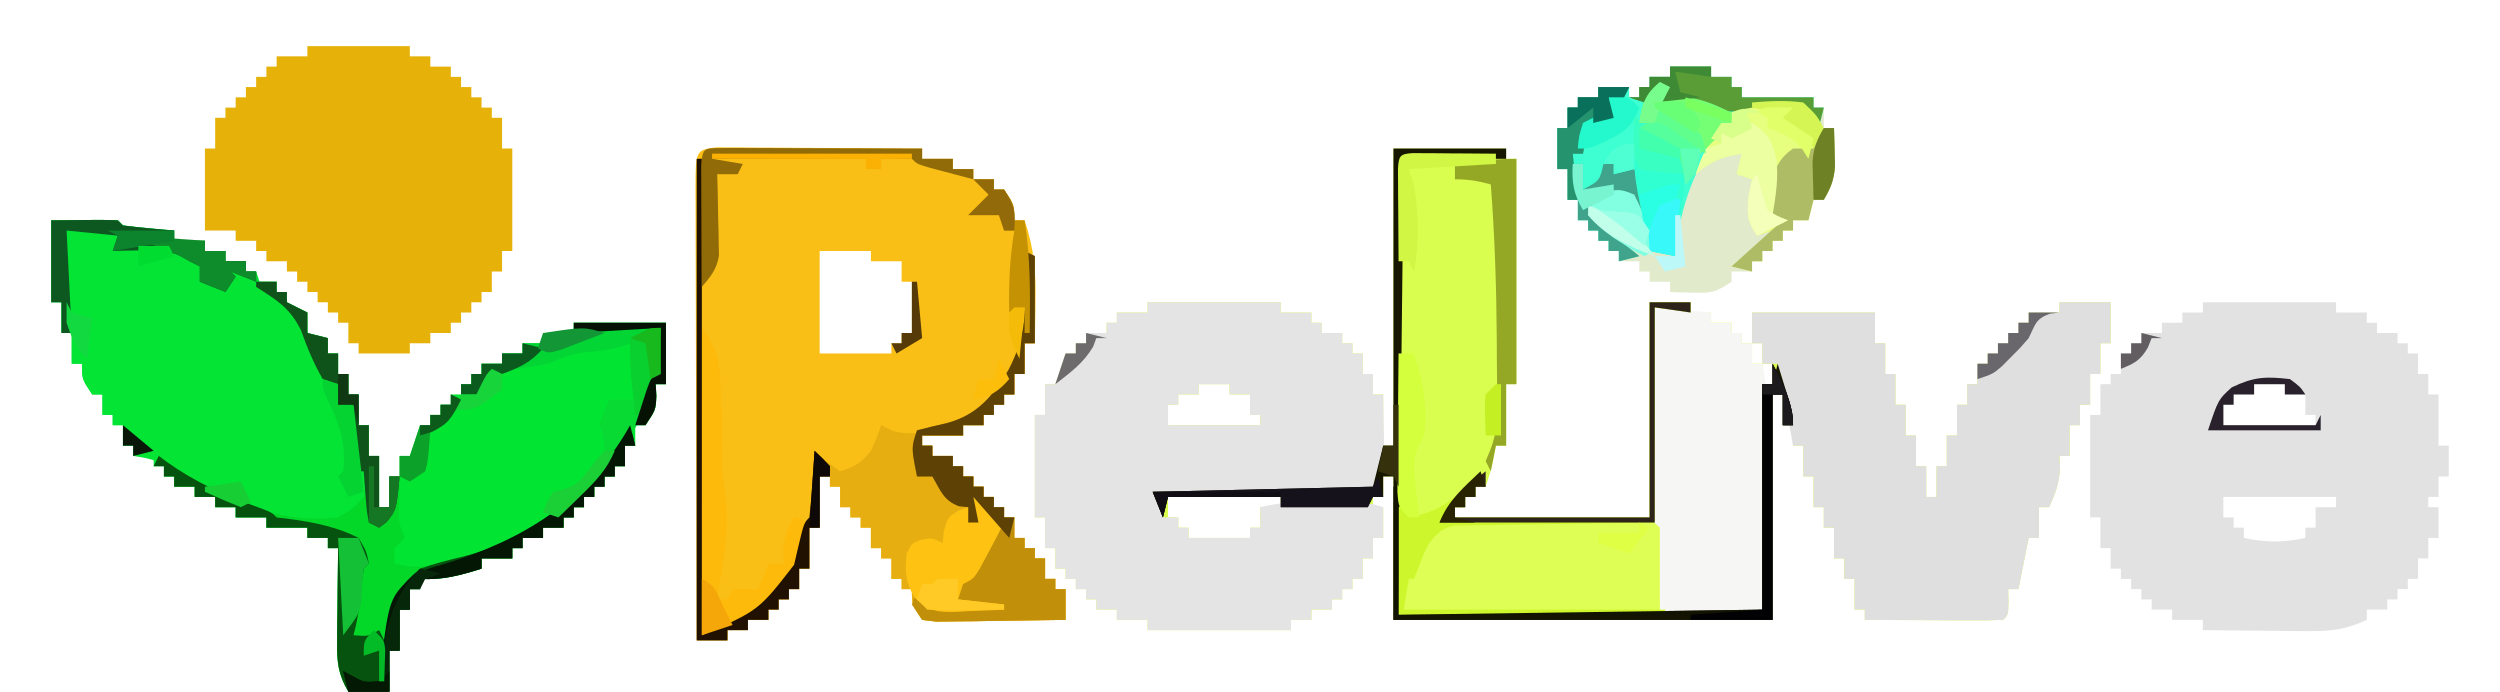 <?xml version="1.0" encoding="UTF-8"?>
<svg version="1.1" xmlns="http://www.w3.org/2000/svg" width="488" height="135">
<path d="M0 0 C7.26 0 14.52 0 22 0 C22 0.66 22 1.32 22 2 C22.66 2 23.32 2 24 2 C24 16.52 24 31.04 24 46 C23.34 46 22.68 46 22 46 C22 49.96 22 53.92 22 58 C21.34 58 20.68 58 20 58 C19.856 58.763 19.711 59.526 19.562 60.312 C19 63 19 63 18 66 C17.34 66 16.68 66 16 66 C16 66.66 16 67.32 16 68 C15.34 68 14.68 68 14 68 C14 68.66 14 69.32 14 70 C13.34 70 12.68 70 12 70 C12 70.66 12 71.32 12 72 C24.54 72 37.08 72 50 72 C50 58.14 50 44.28 50 30 C52.64 30 55.28 30 58 30 C58 30.66 58 31.32 58 32 C59.32 32 60.64 32 62 32 C62 32.66 62 33.32 62 34 C63.32 34 64.64 34 66 34 C66 34.66 66 35.32 66 36 C66.66 36 67.32 36 68 36 C68 36.66 68 37.32 68 38 C68.66 38 69.32 38 70 38 C70 36.02 70 34.04 70 32 C77.92 32 85.84 32 94 32 C94 33.98 94 35.96 94 38 C94.66 38 95.32 38 96 38 C96 39.98 96 41.96 96 44 C96.66 44 97.32 44 98 44 C98 45.98 98 47.96 98 50 C98.66 50 99.32 50 100 50 C100 51.98 100 53.96 100 56 C100.66 56 101.32 56 102 56 C102 57.98 102 59.96 102 62 C102.66 62 103.32 62 104 62 C104 63.98 104 65.96 104 68 C104.66 68 105.32 68 106 68 C106 66.02 106 64.04 106 62 C106.66 62 107.32 62 108 62 C108 60.02 108 58.04 108 56 C108.66 56 109.32 56 110 56 C110 54.02 110 52.04 110 50 C110.66 50 111.32 50 112 50 C112 48.68 112 47.36 112 46 C112.66 46 113.32 46 114 46 C114 44.68 114 43.36 114 42 C114.66 42 115.32 42 116 42 C116 41.34 116 40.68 116 40 C116.66 40 117.32 40 118 40 C118 39.34 118 38.68 118 38 C118.66 38 119.32 38 120 38 C120 37.34 120 36.68 120 36 C120.66 36 121.32 36 122 36 C122 35.34 122 34.68 122 34 C122.66 34 123.32 34 124 34 C124 33.34 124 32.68 124 32 C125.98 32 127.96 32 130 32 C130 31.34 130 30.68 130 30 C133.3 30 136.6 30 140 30 C140 32.64 140 35.28 140 38 C139.34 38 138.68 38 138 38 C138 39.98 138 41.96 138 44 C137.34 44 136.68 44 136 44 C136 45.98 136 47.96 136 50 C135.34 50 134.68 50 134 50 C134 51.32 134 52.64 134 54 C133.34 54 132.68 54 132 54 C132 55.98 132 57.96 132 60 C131.34 60 130.68 60 130 60 C130.041 60.722 130.083 61.444 130.125 62.188 C129.991 65.207 129.248 67.269 128 70 C127.34 70 126.68 70 126 70 C126 71.98 126 73.96 126 76 C125.34 76 124.68 76 124 76 C123.856 76.722 123.711 77.444 123.562 78.188 C123.042 80.792 122.521 83.396 122 86 C121.34 86 120.68 86 120 86 C120.031 87.207 120.031 87.207 120.062 88.438 C120 91 120 91 119 92 C117 92.088 114.998 92.107 112.996 92.098 C111.174 92.093 111.174 92.093 109.314 92.088 C108.035 92.08 106.756 92.071 105.438 92.062 C104.154 92.058 102.871 92.053 101.549 92.049 C98.366 92.037 95.183 92.021 92 92 C92 91.34 92 90.68 92 90 C91.34 90 90.68 90 90 90 C90 88.02 90 86.04 90 84 C89.34 84 88.68 84 88 84 C88 82.68 88 81.36 88 80 C87.34 80 86.68 80 86 80 C86 78.02 86 76.04 86 74 C85.34 74 84.68 74 84 74 C84 72.68 84 71.36 84 70 C83.34 70 82.68 70 82 70 C82 68.02 82 66.04 82 64 C81.34 64 80.68 64 80 64 C80 62.02 80 60.04 80 58 C79.34 58 78.68 58 78 58 C78 56.68 78 55.36 78 54 C77.34 54 76.68 54 76 54 C76 52.02 76 50.04 76 48 C75.34 48 74.68 48 74 48 C74 62.52 74 77.04 74 92 C49.58 92 25.16 92 0 92 C0 82.76 0 73.52 0 64 C-0.66 64 -1.32 64 -2 64 C-2 65.32 -2 66.64 -2 68 C-2.66 68 -3.32 68 -4 68 C-4 68.66 -4 69.32 -4 70 C-3.34 70 -2.68 70 -2 70 C-2 71.98 -2 73.96 -2 76 C-2.66 76 -3.32 76 -4 76 C-4 77.32 -4 78.64 -4 80 C-4.66 80 -5.32 80 -6 80 C-6 81.32 -6 82.64 -6 84 C-6.66 84 -7.32 84 -8 84 C-8 84.66 -8 85.32 -8 86 C-8.66 86 -9.32 86 -10 86 C-10 86.66 -10 87.32 -10 88 C-10.66 88 -11.32 88 -12 88 C-12 88.66 -12 89.32 -12 90 C-13.32 90 -14.64 90 -16 90 C-16 90.66 -16 91.32 -16 92 C-17.32 92 -18.64 92 -20 92 C-20 92.66 -20 93.32 -20 94 C-29.24 94 -38.48 94 -48 94 C-48 93.34 -48 92.68 -48 92 C-49.98 92 -51.96 92 -54 92 C-54 91.34 -54 90.68 -54 90 C-55.32 90 -56.64 90 -58 90 C-58 89.34 -58 88.68 -58 88 C-58.66 88 -59.32 88 -60 88 C-60 87.34 -60 86.68 -60 86 C-60.66 86 -61.32 86 -62 86 C-62 85.34 -62 84.68 -62 84 C-62.66 84 -63.32 84 -64 84 C-64 83.34 -64 82.68 -64 82 C-64.66 82 -65.32 82 -66 82 C-66 80.68 -66 79.36 -66 78 C-66.66 78 -67.32 78 -68 78 C-68 76.02 -68 74.04 -68 72 C-68.66 72 -69.32 72 -70 72 C-70 65.4 -70 58.8 -70 52 C-69.34 52 -68.68 52 -68 52 C-68 50.02 -68 48.04 -68 46 C-67.34 46 -66.68 46 -66 46 C-65.34 44.02 -64.68 42.04 -64 40 C-63.34 40 -62.68 40 -62 40 C-62 39.34 -62 38.68 -62 38 C-61.34 38 -60.68 38 -60 38 C-60 37.34 -60 36.68 -60 36 C-58.68 36 -57.36 36 -56 36 C-56 35.34 -56 34.68 -56 34 C-55.34 34 -54.68 34 -54 34 C-54 33.34 -54 32.68 -54 32 C-52.02 32 -50.04 32 -48 32 C-48 31.34 -48 30.68 -48 30 C-39.42 30 -30.84 30 -22 30 C-22 30.66 -22 31.32 -22 32 C-20.02 32 -18.04 32 -16 32 C-16 32.66 -16 33.32 -16 34 C-15.34 34 -14.68 34 -14 34 C-14 34.66 -14 35.32 -14 36 C-12.68 36 -11.36 36 -10 36 C-10 36.66 -10 37.32 -10 38 C-9.34 38 -8.68 38 -8 38 C-8 38.66 -8 39.32 -8 40 C-7.34 40 -6.68 40 -6 40 C-6 41.32 -6 42.64 -6 44 C-5.34 44 -4.68 44 -4 44 C-4 45.32 -4 46.64 -4 48 C-3.34 48 -2.68 48 -2 48 C-2 51.3 -2 54.6 -2 58 C-1.34 58 -0.68 58 0 58 C0 38.86 0 19.72 0 0 Z M70 38 C70 39.32 70 40.64 70 42 C70.66 42 71.32 42 72 42 C72 40.68 72 39.36 72 38 C71.34 38 70.68 38 70 38 Z M72 42 C72 43.32 72 44.64 72 46 C72.66 46 73.32 46 74 46 C74 44.68 74 43.36 74 42 C73.34 42 72.68 42 72 42 Z M-38 46 C-38 46.66 -38 47.32 -38 48 C-39.32 48 -40.64 48 -42 48 C-42 48.66 -42 49.32 -42 50 C-42.66 50 -43.32 50 -44 50 C-44 51.32 -44 52.64 -44 54 C-38.06 54 -32.12 54 -26 54 C-26 53.34 -26 52.68 -26 52 C-26.66 52 -27.32 52 -28 52 C-28 50.68 -28 49.36 -28 48 C-29.32 48 -30.64 48 -32 48 C-32 47.34 -32 46.68 -32 46 C-33.98 46 -35.96 46 -38 46 Z M-44 68 C-44 69.32 -44 70.64 -44 72 C-43.34 72 -42.68 72 -42 72 C-42 72.66 -42 73.32 -42 74 C-41.34 74 -40.68 74 -40 74 C-40 74.66 -40 75.32 -40 76 C-36.04 76 -32.08 76 -28 76 C-28 75.34 -28 74.68 -28 74 C-27.34 74 -26.68 74 -26 74 C-26 72.68 -26 71.36 -26 70 C-24.68 70 -23.36 70 -22 70 C-22 69.34 -22 68.68 -22 68 C-29.26 68 -36.52 68 -44 68 Z " fill="#DAFE50" transform="translate(272,29)"/>
<path d="M0 0 C0.742 0.004 1.483 0.009 2.248 0.013 C3.509 0.014 3.509 0.014 4.795 0.014 C6.158 0.029 6.158 0.029 7.548 0.045 C8.477 0.048 9.407 0.051 10.364 0.054 C13.34 0.065 16.315 0.09 19.29 0.116 C21.304 0.126 23.319 0.135 25.333 0.143 C30.277 0.165 35.221 0.199 40.165 0.241 C40.165 0.901 40.165 1.561 40.165 2.241 C42.145 2.241 44.125 2.241 46.165 2.241 C46.165 2.901 46.165 3.561 46.165 4.241 C47.485 4.241 48.805 4.241 50.165 4.241 C50.165 4.901 50.165 5.561 50.165 6.241 C51.485 6.241 52.805 6.241 54.165 6.241 C54.165 6.901 54.165 7.561 54.165 8.241 C54.825 8.241 55.485 8.241 56.165 8.241 C58.165 11.241 58.165 11.241 58.165 14.241 C58.825 14.241 59.485 14.241 60.165 14.241 C62.01 19.711 62.418 24.429 62.29 30.178 C62.281 30.957 62.272 31.736 62.263 32.539 C62.239 34.44 62.203 36.34 62.165 38.241 C61.505 38.241 60.845 38.241 60.165 38.241 C60.165 40.221 60.165 42.201 60.165 44.241 C59.505 44.241 58.845 44.241 58.165 44.241 C58.165 45.561 58.165 46.881 58.165 48.241 C57.505 48.241 56.845 48.241 56.165 48.241 C56.165 48.901 56.165 49.561 56.165 50.241 C55.505 50.241 54.845 50.241 54.165 50.241 C54.165 50.901 54.165 51.561 54.165 52.241 C53.505 52.241 52.845 52.241 52.165 52.241 C52.165 52.901 52.165 53.561 52.165 54.241 C50.845 54.241 49.525 54.241 48.165 54.241 C48.165 54.901 48.165 55.561 48.165 56.241 C45.525 56.241 42.885 56.241 40.165 56.241 C40.165 56.901 40.165 57.561 40.165 58.241 C40.825 58.241 41.485 58.241 42.165 58.241 C42.165 58.901 42.165 59.561 42.165 60.241 C43.485 60.241 44.805 60.241 46.165 60.241 C46.165 60.901 46.165 61.561 46.165 62.241 C46.825 62.241 47.485 62.241 48.165 62.241 C48.165 62.901 48.165 63.561 48.165 64.241 C48.825 64.241 49.485 64.241 50.165 64.241 C50.165 64.901 50.165 65.561 50.165 66.241 C50.825 66.241 51.485 66.241 52.165 66.241 C52.165 66.901 52.165 67.561 52.165 68.241 C52.825 68.241 53.485 68.241 54.165 68.241 C54.165 68.901 54.165 69.561 54.165 70.241 C54.825 70.241 55.485 70.241 56.165 70.241 C56.165 70.901 56.165 71.561 56.165 72.241 C56.825 72.241 57.485 72.241 58.165 72.241 C58.165 73.561 58.165 74.881 58.165 76.241 C58.825 76.241 59.485 76.241 60.165 76.241 C60.165 76.901 60.165 77.561 60.165 78.241 C60.825 78.241 61.485 78.241 62.165 78.241 C62.165 78.901 62.165 79.561 62.165 80.241 C62.825 80.241 63.485 80.241 64.165 80.241 C64.165 81.561 64.165 82.881 64.165 84.241 C64.825 84.241 65.485 84.241 66.165 84.241 C66.165 84.901 66.165 85.561 66.165 86.241 C66.825 86.241 67.485 86.241 68.165 86.241 C68.165 88.221 68.165 90.201 68.165 92.241 C64.214 92.315 60.263 92.369 56.312 92.405 C54.306 92.428 52.3 92.466 50.294 92.504 C49.037 92.514 47.78 92.524 46.485 92.533 C45.323 92.549 44.16 92.565 42.962 92.581 C42.039 92.469 41.116 92.356 40.165 92.241 C38.165 89.241 38.165 89.241 38.165 86.241 C37.505 86.241 36.845 86.241 36.165 86.241 C36.165 85.581 36.165 84.921 36.165 84.241 C35.505 84.241 34.845 84.241 34.165 84.241 C34.165 82.921 34.165 81.601 34.165 80.241 C33.505 80.241 32.845 80.241 32.165 80.241 C32.165 79.581 32.165 78.921 32.165 78.241 C31.505 78.241 30.845 78.241 30.165 78.241 C30.165 76.921 30.165 75.601 30.165 74.241 C29.505 74.241 28.845 74.241 28.165 74.241 C28.165 73.581 28.165 72.921 28.165 72.241 C27.505 72.241 26.845 72.241 26.165 72.241 C26.165 71.581 26.165 70.921 26.165 70.241 C25.505 70.241 24.845 70.241 24.165 70.241 C24.165 68.921 24.165 67.601 24.165 66.241 C23.505 66.241 22.845 66.241 22.165 66.241 C22.165 65.581 22.165 64.921 22.165 64.241 C21.505 64.241 20.845 64.241 20.165 64.241 C20.165 67.541 20.165 70.841 20.165 74.241 C19.505 74.241 18.845 74.241 18.165 74.241 C18.165 76.881 18.165 79.521 18.165 82.241 C17.505 82.241 16.845 82.241 16.165 82.241 C16.165 83.561 16.165 84.881 16.165 86.241 C15.505 86.241 14.845 86.241 14.165 86.241 C14.165 86.901 14.165 87.561 14.165 88.241 C13.505 88.241 12.845 88.241 12.165 88.241 C12.165 88.901 12.165 89.561 12.165 90.241 C11.505 90.241 10.845 90.241 10.165 90.241 C10.165 90.901 10.165 91.561 10.165 92.241 C8.845 92.241 7.525 92.241 6.165 92.241 C6.165 92.901 6.165 93.561 6.165 94.241 C4.845 94.241 3.525 94.241 2.165 94.241 C2.165 94.901 2.165 95.561 2.165 96.241 C0.185 96.241 -1.795 96.241 -3.835 96.241 C-3.881 84.019 -3.917 71.797 -3.939 59.576 C-3.949 53.901 -3.963 48.227 -3.986 42.553 C-4.008 37.08 -4.02 31.608 -4.025 26.135 C-4.028 24.044 -4.036 21.952 -4.046 19.86 C-4.061 16.939 -4.063 14.018 -4.062 11.096 C-4.069 10.225 -4.076 9.353 -4.084 8.455 C-4.056 0.532 -4.056 0.532 0 0 Z M20.165 20.241 C20.165 26.841 20.165 33.441 20.165 40.241 C24.785 40.241 29.405 40.241 34.165 40.241 C34.165 39.581 34.165 38.921 34.165 38.241 C34.825 38.241 35.485 38.241 36.165 38.241 C36.165 37.581 36.165 36.921 36.165 36.241 C36.825 36.241 37.485 36.241 38.165 36.241 C38.165 32.941 38.165 29.641 38.165 26.241 C37.505 26.241 36.845 26.241 36.165 26.241 C36.165 24.921 36.165 23.601 36.165 22.241 C34.185 22.241 32.205 22.241 30.165 22.241 C30.165 21.581 30.165 20.921 30.165 20.241 C26.865 20.241 23.565 20.241 20.165 20.241 Z " fill="#F9BF17" transform="translate(139.835,28.759)"/>
<path d="M0 0 C10.059 -0.098 10.059 -0.098 13 0 C13.33 0.33 13.66 0.66 14 1 C15.682 1.233 17.371 1.413 19.062 1.562 C19.982 1.646 20.901 1.73 21.848 1.816 C22.913 1.907 22.913 1.907 24 2 C24 2.66 24 3.32 24 4 C25.98 4 27.96 4 30 4 C30 4.66 30 5.32 30 6 C31.32 6 32.64 6 34 6 C34 6.66 34 7.32 34 8 C35.32 8 36.64 8 38 8 C38 8.66 38 9.32 38 10 C38.66 10 39.32 10 40 10 C40 10.66 40 11.32 40 12 C41.32 12 42.64 12 44 12 C44 12.66 44 13.32 44 14 C44.66 14 45.32 14 46 14 C46 14.66 46 15.32 46 16 C47.32 16.66 48.64 17.32 50 18 C50 19.32 50 20.64 50 22 C51.32 22.33 52.64 22.66 54 23 C54 23.99 54 24.98 54 26 C54.66 26 55.32 26 56 26 C56 27.32 56 28.64 56 30 C56.66 30 57.32 30 58 30 C58 31.32 58 32.64 58 34 C58.66 34 59.32 34 60 34 C60 35.98 60 37.96 60 40 C60.66 40 61.32 40 62 40 C62 41.98 62 43.96 62 46 C62.66 46 63.32 46 64 46 C64 49.3 64 52.6 64 56 C64.66 56 65.32 56 66 56 C66 54.02 66 52.04 66 50 C66.66 50 67.32 50 68 50 C68 48.68 68 47.36 68 46 C68.66 46 69.32 46 70 46 C70.99 43.03 70.99 43.03 72 40 C72.66 40 73.32 40 74 40 C74 39.34 74 38.68 74 38 C74.66 38 75.32 38 76 38 C76 37.34 76 36.68 76 36 C76.66 36 77.32 36 78 36 C78 35.34 78 34.68 78 34 C78.66 34 79.32 34 80 34 C80 33.34 80 32.68 80 32 C80.66 32 81.32 32 82 32 C82 31.34 82 30.68 82 30 C82.66 30 83.32 30 84 30 C84 29.34 84 28.68 84 28 C85.32 28 86.64 28 88 28 C88 27.34 88 26.68 88 26 C89.32 26 90.64 26 92 26 C92 25.34 92 24.68 92 24 C93.32 24 94.64 24 96 24 C96 23.34 96 22.68 96 22 C97.98 22 99.96 22 102 22 C102 21.34 102 20.68 102 20 C107.94 20 113.88 20 120 20 C120 23.96 120 27.92 120 32 C119.34 32 118.68 32 118 32 C118.041 32.763 118.082 33.526 118.125 34.312 C118 37 118 37 116 40 C115.34 40 114.68 40 114 40 C114 41.32 114 42.64 114 44 C113.34 44 112.68 44 112 44 C112 45.32 112 46.64 112 48 C111.34 48 110.68 48 110 48 C110 48.66 110 49.32 110 50 C109.34 50 108.68 50 108 50 C108 50.66 108 51.32 108 52 C107.34 52 106.68 52 106 52 C106 52.66 106 53.32 106 54 C105.34 54 104.68 54 104 54 C104 54.66 104 55.32 104 56 C103.34 56 102.68 56 102 56 C102 56.66 102 57.32 102 58 C101.34 58 100.68 58 100 58 C100 58.66 100 59.32 100 60 C98.68 60 97.36 60 96 60 C96 60.66 96 61.32 96 62 C94.68 62 93.36 62 92 62 C92 62.66 92 63.32 92 64 C91.34 64 90.68 64 90 64 C90 64.66 90 65.32 90 66 C88.02 66 86.04 66 84 66 C84 66.66 84 67.32 84 68 C79.88 69.292 76.332 70.263 72 70 C72 70.66 72 71.32 72 72 C71.34 72 70.68 72 70 72 C70 73.32 70 74.64 70 76 C69.34 76 68.68 76 68 76 C68 78.64 68 81.28 68 84 C67.34 84 66.68 84 66 84 C66 86.64 66 89.28 66 92 C63.36 92 60.72 92 58 92 C56.01 88.682 55.764 86.2 55.805 82.359 C55.811 81.289 55.818 80.22 55.824 79.117 C55.841 78.006 55.858 76.895 55.875 75.75 C55.884 74.623 55.893 73.497 55.902 72.336 C55.926 69.557 55.959 66.779 56 64 C55.34 64 54.68 64 54 64 C54 63.34 54 62.68 54 62 C52.68 62 51.36 62 50 62 C50 61.34 50 60.68 50 60 C47.36 60 44.72 60 42 60 C42 59.34 42 58.68 42 58 C40.02 58 38.04 58 36 58 C36 57.34 36 56.68 36 56 C34.68 56 33.36 56 32 56 C32 55.34 32 54.68 32 54 C30.68 54 29.36 54 28 54 C28 53.34 28 52.68 28 52 C26.68 52 25.36 52 24 52 C24 51.34 24 50.68 24 50 C23.34 50 22.68 50 22 50 C22 49.34 22 48.68 22 48 C21.34 48 20.68 48 20 48 C20 47.34 20 46.68 20 46 C18.68 46 17.36 46 16 46 C16 45.34 16 44.68 16 44 C15.34 44 14.68 44 14 44 C14 42.68 14 41.36 14 40 C13.34 40 12.68 40 12 40 C12 39.34 12 38.68 12 38 C11.34 38 10.68 38 10 38 C10 36.68 10 35.36 10 34 C9.34 34 8.68 34 8 34 C6 31 6 31 6 28 C5.34 28 4.68 28 4 28 C4 26.02 4 24.04 4 22 C3.34 22 2.68 22 2 22 C2 20.02 2 18.04 2 16 C1.34 16 0.68 16 0 16 C0 10.72 0 5.44 0 0 Z " fill="#02E432" transform="translate(10,43)"/>
<path d="M0 0 C8.58 0 17.16 0 26 0 C26 0.66 26 1.32 26 2 C27.98 2 29.96 2 32 2 C32 2.66 32 3.32 32 4 C32.66 4 33.32 4 34 4 C34 4.66 34 5.32 34 6 C35.32 6 36.64 6 38 6 C38 6.66 38 7.32 38 8 C38.66 8 39.32 8 40 8 C40 8.66 40 9.32 40 10 C40.66 10 41.32 10 42 10 C42 11.32 42 12.64 42 14 C42.66 14 43.32 14 44 14 C44 15.32 44 16.64 44 18 C44.66 18 45.32 18 46 18 C46 21.3 46 24.6 46 28 C46.66 28 47.32 28 48 28 C48 29.98 48 31.96 48 34 C47.34 34 46.68 34 46 34 C46 35.32 46 36.64 46 38 C45.34 38 44.68 38 44 38 C44 38.66 44 39.32 44 40 C44.66 40 45.32 40 46 40 C46 41.98 46 43.96 46 46 C45.34 46 44.68 46 44 46 C44 47.32 44 48.64 44 50 C43.34 50 42.68 50 42 50 C42 51.32 42 52.64 42 54 C41.34 54 40.68 54 40 54 C40 54.66 40 55.32 40 56 C39.34 56 38.68 56 38 56 C38 56.66 38 57.32 38 58 C37.34 58 36.68 58 36 58 C36 58.66 36 59.32 36 60 C34.68 60 33.36 60 32 60 C32 60.66 32 61.32 32 62 C28.051 63.857 24.952 64.237 20.605 64.195 C19.403 64.189 18.201 64.182 16.963 64.176 C15.094 64.151 15.094 64.151 13.188 64.125 C11.922 64.116 10.657 64.107 9.354 64.098 C6.235 64.074 3.118 64.041 0 64 C0 63.34 0 62.68 0 62 C-1.98 62 -3.96 62 -6 62 C-6 61.34 -6 60.68 -6 60 C-7.32 60 -8.64 60 -10 60 C-10 59.34 -10 58.68 -10 58 C-10.66 58 -11.32 58 -12 58 C-12 57.34 -12 56.68 -12 56 C-12.66 56 -13.32 56 -14 56 C-14 55.34 -14 54.68 -14 54 C-14.66 54 -15.32 54 -16 54 C-16 53.34 -16 52.68 -16 52 C-16.66 52 -17.32 52 -18 52 C-18 50.68 -18 49.36 -18 48 C-18.66 48 -19.32 48 -20 48 C-20 46.02 -20 44.04 -20 42 C-20.66 42 -21.32 42 -22 42 C-22 35.4 -22 28.8 -22 22 C-21.34 22 -20.68 22 -20 22 C-20 20.02 -20 18.04 -20 16 C-19.34 16 -18.68 16 -18 16 C-18 15.34 -18 14.68 -18 14 C-17.34 14 -16.68 14 -16 14 C-16 12.68 -16 11.36 -16 10 C-15.34 10 -14.68 10 -14 10 C-14 9.34 -14 8.68 -14 8 C-13.34 8 -12.68 8 -12 8 C-12 7.34 -12 6.68 -12 6 C-10.68 6 -9.36 6 -8 6 C-8 5.34 -8 4.68 -8 4 C-6.68 4 -5.36 4 -4 4 C-4 3.34 -4 2.68 -4 2 C-2.68 2 -1.36 2 0 2 C0 1.34 0 0.68 0 0 Z M10 16 C10 16.66 10 17.32 10 18 C8.68 18 7.36 18 6 18 C6 18.66 6 19.32 6 20 C5.34 20 4.68 20 4 20 C4 21.32 4 22.64 4 24 C9.94 24 15.88 24 22 24 C22 23.34 22 22.68 22 22 C21.34 22 20.68 22 20 22 C20 20.68 20 19.36 20 18 C18.68 18 17.36 18 16 18 C16 17.34 16 16.68 16 16 C14.02 16 12.04 16 10 16 Z M4 38 C4 39.32 4 40.64 4 42 C4.66 42 5.32 42 6 42 C6 42.66 6 43.32 6 44 C6.66 44 7.32 44 8 44 C8 44.66 8 45.32 8 46 C12.333 46.928 15.667 46.928 20 46 C20 45.34 20 44.68 20 44 C20.66 44 21.32 44 22 44 C22 42.68 22 41.36 22 40 C23.32 40 24.64 40 26 40 C26 39.34 26 38.68 26 38 C18.74 38 11.48 38 4 38 Z " fill="#E2E2E3" transform="translate(430,59)"/>
<path d="M0 0 C8.58 0 17.16 0 26 0 C26 0.66 26 1.32 26 2 C27.98 2 29.96 2 32 2 C32 2.66 32 3.32 32 4 C32.66 4 33.32 4 34 4 C34 4.66 34 5.32 34 6 C35.32 6 36.64 6 38 6 C38 6.66 38 7.32 38 8 C38.66 8 39.32 8 40 8 C40 8.66 40 9.32 40 10 C40.66 10 41.32 10 42 10 C42 11.32 42 12.64 42 14 C42.66 14 43.32 14 44 14 C44 15.32 44 16.64 44 18 C44.66 18 45.32 18 46 18 C46.054 20.417 46.094 22.833 46.125 25.25 C46.142 25.932 46.159 26.614 46.176 27.316 C46.215 31.385 45.876 33.249 44 37 C29.81 37 15.62 37 1 37 C1.66 38.65 2.32 40.3 3 42 C3.99 42 4.98 42 6 42 C6 42.66 6 43.32 6 44 C6.66 44 7.32 44 8 44 C8 44.66 8 45.32 8 46 C11.96 46 15.92 46 20 46 C20 45.34 20 44.68 20 44 C20.66 44 21.32 44 22 44 C22 42.68 22 41.36 22 40 C26.375 38.919 30.646 38.851 35.125 38.875 C35.84 38.871 36.556 38.867 37.293 38.863 C40.461 38.869 42.973 38.991 46 40 C46 41.98 46 43.96 46 46 C45.34 46 44.68 46 44 46 C44 47.32 44 48.64 44 50 C43.34 50 42.68 50 42 50 C42 51.32 42 52.64 42 54 C41.34 54 40.68 54 40 54 C40 54.66 40 55.32 40 56 C39.34 56 38.68 56 38 56 C38 56.66 38 57.32 38 58 C37.34 58 36.68 58 36 58 C36 58.66 36 59.32 36 60 C34.68 60 33.36 60 32 60 C32 60.66 32 61.32 32 62 C30.68 62 29.36 62 28 62 C28 62.66 28 63.32 28 64 C18.76 64 9.52 64 0 64 C0 63.34 0 62.68 0 62 C-1.98 62 -3.96 62 -6 62 C-6 61.34 -6 60.68 -6 60 C-7.32 60 -8.64 60 -10 60 C-10 59.34 -10 58.68 -10 58 C-10.66 58 -11.32 58 -12 58 C-12 57.34 -12 56.68 -12 56 C-12.66 56 -13.32 56 -14 56 C-14 55.34 -14 54.68 -14 54 C-14.66 54 -15.32 54 -16 54 C-16 53.34 -16 52.68 -16 52 C-16.66 52 -17.32 52 -18 52 C-18 50.68 -18 49.36 -18 48 C-18.66 48 -19.32 48 -20 48 C-20 46.02 -20 44.04 -20 42 C-20.66 42 -21.32 42 -22 42 C-22 35.4 -22 28.8 -22 22 C-21.34 22 -20.68 22 -20 22 C-20 20.02 -20 18.04 -20 16 C-19.34 16 -18.68 16 -18 16 C-17.34 14.02 -16.68 12.04 -16 10 C-15.34 10 -14.68 10 -14 10 C-14 9.34 -14 8.68 -14 8 C-13.34 8 -12.68 8 -12 8 C-12 7.34 -12 6.68 -12 6 C-10.68 6 -9.36 6 -8 6 C-8 5.34 -8 4.68 -8 4 C-7.34 4 -6.68 4 -6 4 C-6 3.34 -6 2.68 -6 2 C-4.02 2 -2.04 2 0 2 C0 1.34 0 0.68 0 0 Z M10 16 C10 16.66 10 17.32 10 18 C8.68 18 7.36 18 6 18 C6 18.66 6 19.32 6 20 C5.34 20 4.68 20 4 20 C4 21.32 4 22.64 4 24 C9.94 24 15.88 24 22 24 C22 23.34 22 22.68 22 22 C21.34 22 20.68 22 20 22 C20 20.68 20 19.36 20 18 C18.68 18 17.36 18 16 18 C16 17.34 16 16.68 16 16 C14.02 16 12.04 16 10 16 Z " fill="#E5E4E4" transform="translate(224,59)"/>
<path d="M0 0 C6.6 0 13.2 0 20 0 C20 0.66 20 1.32 20 2 C21.32 2 22.64 2 24 2 C24 2.66 24 3.32 24 4 C25.32 4 26.64 4 28 4 C28 4.66 28 5.32 28 6 C28.66 6 29.32 6 30 6 C30 6.66 30 7.32 30 8 C30.66 8 31.32 8 32 8 C32 8.66 32 9.32 32 10 C32.66 10 33.32 10 34 10 C34 10.66 34 11.32 34 12 C34.66 12 35.32 12 36 12 C36 12.66 36 13.32 36 14 C36.66 14 37.32 14 38 14 C38 15.98 38 17.96 38 20 C38.66 20 39.32 20 40 20 C40 26.6 40 33.2 40 40 C39.34 40 38.68 40 38 40 C38 41.32 38 42.64 38 44 C37.34 44 36.68 44 36 44 C36 45.32 36 46.64 36 48 C35.34 48 34.68 48 34 48 C34 48.66 34 49.32 34 50 C33.34 50 32.68 50 32 50 C32 50.66 32 51.32 32 52 C31.34 52 30.68 52 30 52 C30 52.66 30 53.32 30 54 C29.34 54 28.68 54 28 54 C28 54.66 28 55.32 28 56 C26.68 56 25.36 56 24 56 C24 56.66 24 57.32 24 58 C22.68 58 21.36 58 20 58 C20 58.66 20 59.32 20 60 C16.7 60 13.4 60 10 60 C10 59.34 10 58.68 10 58 C9.34 58 8.68 58 8 58 C8 56.68 8 55.36 8 54 C7.34 54 6.68 54 6 54 C6 53.34 6 52.68 6 52 C5.34 52 4.68 52 4 52 C4 51.34 4 50.68 4 50 C3.34 50 2.68 50 2 50 C2 49.34 2 48.68 2 48 C1.34 48 0.68 48 0 48 C0 47.34 0 46.68 0 46 C-0.66 46 -1.32 46 -2 46 C-2 45.34 -2 44.68 -2 44 C-2.66 44 -3.32 44 -4 44 C-4 43.34 -4 42.68 -4 42 C-5.32 42 -6.64 42 -8 42 C-8 41.34 -8 40.68 -8 40 C-8.66 40 -9.32 40 -10 40 C-10 39.34 -10 38.68 -10 38 C-11.32 38 -12.64 38 -14 38 C-14 37.34 -14 36.68 -14 36 C-15.98 36 -17.96 36 -20 36 C-20 30.72 -20 25.44 -20 20 C-19.34 20 -18.68 20 -18 20 C-18 18.02 -18 16.04 -18 14 C-17.34 14 -16.68 14 -16 14 C-16 13.34 -16 12.68 -16 12 C-15.34 12 -14.68 12 -14 12 C-14 11.34 -14 10.68 -14 10 C-13.34 10 -12.68 10 -12 10 C-12 9.34 -12 8.68 -12 8 C-11.34 8 -10.68 8 -10 8 C-10 7.34 -10 6.68 -10 6 C-9.34 6 -8.68 6 -8 6 C-8 5.34 -8 4.68 -8 4 C-7.34 4 -6.68 4 -6 4 C-6 3.34 -6 2.68 -6 2 C-4.02 2 -2.04 2 0 2 C0 1.34 0 0.68 0 0 Z " fill="#E6B209" transform="translate(60,9)"/>
<path d="M0 0 C3.3 0 6.6 0 10 0 C10 2.64 10 5.28 10 8 C9.34 8 8.68 8 8 8 C8 9.98 8 11.96 8 14 C7.34 14 6.68 14 6 14 C6 15.98 6 17.96 6 20 C5.34 20 4.68 20 4 20 C4 21.32 4 22.64 4 24 C3.34 24 2.68 24 2 24 C2 25.98 2 27.96 2 30 C1.34 30 0.68 30 0 30 C0.041 30.722 0.083 31.444 0.125 32.188 C-0.009 35.207 -0.752 37.269 -2 40 C-2.66 40 -3.32 40 -4 40 C-4 41.98 -4 43.96 -4 46 C-4.66 46 -5.32 46 -6 46 C-6.144 46.722 -6.289 47.444 -6.438 48.188 C-6.958 50.792 -7.479 53.396 -8 56 C-8.66 56 -9.32 56 -10 56 C-9.979 56.804 -9.959 57.609 -9.938 58.438 C-10 61 -10 61 -11 62 C-13 62.088 -15.002 62.107 -17.004 62.098 C-18.219 62.094 -19.434 62.091 -20.686 62.088 C-21.965 62.08 -23.244 62.071 -24.562 62.062 C-25.846 62.058 -27.129 62.053 -28.451 62.049 C-31.634 62.037 -34.817 62.021 -38 62 C-38 61.34 -38 60.68 -38 60 C-38.66 60 -39.32 60 -40 60 C-40 58.02 -40 56.04 -40 54 C-40.66 54 -41.32 54 -42 54 C-42 52.68 -42 51.36 -42 50 C-42.66 50 -43.32 50 -44 50 C-44 48.02 -44 46.04 -44 44 C-44.66 44 -45.32 44 -46 44 C-46 42.68 -46 41.36 -46 40 C-46.66 40 -47.32 40 -48 40 C-48 38.02 -48 36.04 -48 34 C-48.66 34 -49.32 34 -50 34 C-50 32.02 -50 30.04 -50 28 C-50.66 28 -51.32 28 -52 28 C-52.133 27.264 -52.266 26.528 -52.402 25.77 C-52.667 24.306 -52.667 24.306 -52.938 22.812 C-53.112 21.85 -53.286 20.887 -53.465 19.895 C-53.952 17.258 -54.467 14.628 -55 12 C-55.99 12 -56.98 12 -58 12 C-58 10.68 -58 9.36 -58 8 C-58.66 8 -59.32 8 -60 8 C-60 6.02 -60 4.04 -60 2 C-52.08 2 -44.16 2 -36 2 C-36 3.98 -36 5.96 -36 8 C-35.34 8 -34.68 8 -34 8 C-34 9.98 -34 11.96 -34 14 C-33.34 14 -32.68 14 -32 14 C-32 15.98 -32 17.96 -32 20 C-31.34 20 -30.68 20 -30 20 C-30 21.98 -30 23.96 -30 26 C-29.34 26 -28.68 26 -28 26 C-28 27.98 -28 29.96 -28 32 C-27.34 32 -26.68 32 -26 32 C-26 33.98 -26 35.96 -26 38 C-25.34 38 -24.68 38 -24 38 C-24 36.02 -24 34.04 -24 32 C-23.34 32 -22.68 32 -22 32 C-22 30.02 -22 28.04 -22 26 C-21.34 26 -20.68 26 -20 26 C-20 24.02 -20 22.04 -20 20 C-19.34 20 -18.68 20 -18 20 C-18 18.68 -18 17.36 -18 16 C-17.34 16 -16.68 16 -16 16 C-16 14.68 -16 13.36 -16 12 C-15.34 12 -14.68 12 -14 12 C-14 11.34 -14 10.68 -14 10 C-13.34 10 -12.68 10 -12 10 C-12 9.34 -12 8.68 -12 8 C-11.34 8 -10.68 8 -10 8 C-10 7.34 -10 6.68 -10 6 C-9.34 6 -8.68 6 -8 6 C-8 5.34 -8 4.68 -8 4 C-7.34 4 -6.68 4 -6 4 C-6 3.34 -6 2.68 -6 2 C-4.02 2 -2.04 2 0 2 C0 1.34 0 0.68 0 0 Z " fill="#DFDFDF" transform="translate(402,59)"/>
<path d="M0 0 C10.059 -0.098 10.059 -0.098 13 0 C13.33 0.33 13.66 0.66 14 1 C15.682 1.233 17.371 1.413 19.062 1.562 C19.982 1.646 20.901 1.73 21.848 1.816 C22.913 1.907 22.913 1.907 24 2 C24 2.66 24 3.32 24 4 C25.98 4 27.96 4 30 4 C30 4.66 30 5.32 30 6 C31.32 6 32.64 6 34 6 C34 6.66 34 7.32 34 8 C35.32 8 36.64 8 38 8 C38 8.66 38 9.32 38 10 C38.66 10 39.32 10 40 10 C40.495 11.485 40.495 11.485 41 13 C42.801 14.454 42.801 14.454 44.938 15.812 C48.714 18.534 49.941 20.379 51 25 C52.664 29.267 52.664 29.267 56 32 C56 33.32 56 34.64 56 36 C56.99 36 57.98 36 59 36 C59.66 39.96 60.32 43.92 61 48 C61.33 48 61.66 48 62 48 C62.375 50.688 62.375 50.688 62 54 C59.095 56.905 56.905 58.698 53 60 C53 59.34 53 58.68 53 58 C52.143 58.087 52.143 58.087 51.27 58.176 C40.648 58.767 31.36 54.57 23 48.234 C20.682 46.804 18.678 46.39 16 46 C16 45.34 16 44.68 16 44 C15.34 44 14.68 44 14 44 C14 42.68 14 41.36 14 40 C13.34 40 12.68 40 12 40 C12 39.34 12 38.68 12 38 C11.34 38 10.68 38 10 38 C10 36.68 10 35.36 10 34 C9.34 34 8.68 34 8 34 C6 31 6 31 6 28 C5.34 28 4.68 28 4 28 C4 26.02 4 24.04 4 22 C3.34 22 2.68 22 2 22 C2 20.02 2 18.04 2 16 C1.34 16 0.68 16 0 16 C0 10.72 0 5.44 0 0 Z " fill="#04E435" transform="translate(10,43)"/>
<path d="M0 0 C2.64 0 5.28 0 8 0 C8 0.66 8 1.32 8 2 C9.32 2 10.64 2 12 2 C12 2.66 12 3.32 12 4 C12.66 4 13.32 4 14 4 C14 4.66 14 5.32 14 6 C18.62 6 23.24 6 28 6 C28 6.66 28 7.32 28 8 C28.66 8 29.32 8 30 8 C30 9.32 30 10.64 30 12 C30.66 12 31.32 12 32 12 C32.054 13.583 32.093 15.166 32.125 16.75 C32.148 17.632 32.171 18.513 32.195 19.422 C31.991 22.114 31.366 23.699 30 26 C29.34 26 28.68 26 28 26 C27.67 27.32 27.34 28.64 27 30 C26.01 30 25.02 30 24 30 C24 30.66 24 31.32 24 32 C23.34 32 22.68 32 22 32 C22 32.66 22 33.32 22 34 C21.34 34 20.68 34 20 34 C20 34.66 20 35.32 20 36 C19.34 36 18.68 36 18 36 C18 36.66 18 37.32 18 38 C17.34 38 16.68 38 16 38 C16 38.66 16 39.32 16 40 C14.68 40 13.36 40 12 40 C12 40.66 12 41.32 12 42 C8.796 44.136 7.981 44.231 4.312 44.125 C3.504 44.107 2.696 44.089 1.863 44.07 C1.248 44.047 0.634 44.024 0 44 C0 43.34 0 42.68 0 42 C-1.32 42 -2.64 42 -4 42 C-4 41.34 -4 40.68 -4 40 C-4.66 40 -5.32 40 -6 40 C-6 39.34 -6 38.68 -6 38 C-7.32 38 -8.64 38 -10 38 C-10 37.34 -10 36.68 -10 36 C-10.66 36 -11.32 36 -12 36 C-12 35.34 -12 34.68 -12 34 C-12.66 34 -13.32 34 -14 34 C-14 33.34 -14 32.68 -14 32 C-14.66 32 -15.32 32 -16 32 C-16 31.34 -16 30.68 -16 30 C-16.66 30 -17.32 30 -18 30 C-18 28.68 -18 27.36 -18 26 C-18.66 26 -19.32 26 -20 26 C-20 24.02 -20 22.04 -20 20 C-20.66 20 -21.32 20 -22 20 C-22 17.36 -22 14.72 -22 12 C-21.34 12 -20.68 12 -20 12 C-20 10.68 -20 9.36 -20 8 C-19.34 8 -18.68 8 -18 8 C-18 7.34 -18 6.68 -18 6 C-16.68 6 -15.36 6 -14 6 C-14 5.34 -14 4.68 -14 4 C-12.02 4 -10.04 4 -8 4 C-8 4.66 -8 5.32 -8 6 C-7.34 6 -6.68 6 -6 6 C-6 5.34 -6 4.68 -6 4 C-5.34 4 -4.68 4 -4 4 C-4 3.34 -4 2.68 -4 2 C-2.68 2 -1.36 2 0 2 C0 1.34 0 0.68 0 0 Z " fill="#E1EACB" transform="translate(326,13)"/>
<path d="M0 0 C3.63 0.33 7.26 0.66 11 1 C11 1.66 11 2.32 11 3 C12.32 3 13.64 3 15 3 C15 3.66 15 4.32 15 5 C15.66 5 16.32 5 17 5 C17 5.66 17 6.32 17 7 C17.66 7 18.32 7 19 7 C19 8.32 19 9.64 19 11 C19.66 11 20.32 11 21 11 C22.086 16.282 22.145 21.373 22.133 26.738 C22.134 28.12 22.134 28.12 22.136 29.53 C22.136 31.468 22.135 33.405 22.13 35.342 C22.125 38.32 22.13 41.298 22.137 44.275 C22.136 46.159 22.135 48.042 22.133 49.926 C22.135 50.82 22.137 51.715 22.139 52.637 C22.115 58.885 22.115 58.885 21 60 C19.597 60.099 18.188 60.131 16.781 60.133 C15.507 60.135 15.507 60.135 14.207 60.137 C12.867 60.131 12.867 60.131 11.5 60.125 C10.607 60.129 9.713 60.133 8.793 60.137 C7.943 60.135 7.094 60.134 6.219 60.133 C5.434 60.132 4.65 60.131 3.842 60.129 C2 60 2 60 1 59 C-0.429 46.239 -0.119 33.318 -0.062 20.5 C-0.057 18.501 -0.053 16.503 -0.049 14.504 C-0.038 9.669 -0.021 4.835 0 0 Z " fill="#F6F6F5" transform="translate(323,60)"/>
<path d="M0 0 C0.33 0 0.66 0 1 0 C1 30.69 1 61.38 1 93 C12.091 88.165 12.091 88.165 19.012 79.238 C19.235 78.273 19.458 77.307 19.688 76.312 C20.931 71.069 20.931 71.069 22 70 C22.235 67.817 22.414 65.628 22.562 63.438 C22.646 62.24 22.73 61.042 22.816 59.809 C22.907 58.418 22.907 58.418 23 57 C24.145 58.021 24.145 58.021 25.312 59.062 C26.643 60.022 26.643 60.022 28 61 C31.086 59.971 31.996 59.44 34 57 C35.19 54.401 35.19 54.401 36 52 C36.804 52.392 37.609 52.784 38.438 53.188 C44.438 54.556 48.948 52.065 54.25 49.312 C58.997 45.32 62.147 39.909 64 34 C64.138 31.19 64.19 28.49 64.125 25.688 C64.116 24.947 64.107 24.206 64.098 23.443 C64.074 21.629 64.038 19.814 64 18 C64.66 18.33 65.32 18.66 66 19 C66 24.61 66 30.22 66 36 C65.34 36 64.68 36 64 36 C64 37.98 64 39.96 64 42 C63.34 42 62.68 42 62 42 C62 43.32 62 44.64 62 46 C61.34 46 60.68 46 60 46 C60 46.66 60 47.32 60 48 C59.34 48 58.68 48 58 48 C58 48.66 58 49.32 58 50 C57.34 50 56.68 50 56 50 C56 50.66 56 51.32 56 52 C54.68 52 53.36 52 52 52 C52 52.66 52 53.32 52 54 C49.36 54 46.72 54 44 54 C44 54.66 44 55.32 44 56 C44.66 56 45.32 56 46 56 C46 56.66 46 57.32 46 58 C47.32 58 48.64 58 50 58 C50 58.66 50 59.32 50 60 C50.66 60 51.32 60 52 60 C52 60.66 52 61.32 52 62 C52.66 62 53.32 62 54 62 C54 62.66 54 63.32 54 64 C54.66 64 55.32 64 56 64 C56 64.66 56 65.32 56 66 C56.66 66 57.32 66 58 66 C58 66.66 58 67.32 58 68 C58.66 68 59.32 68 60 68 C60 68.66 60 69.32 60 70 C60.66 70 61.32 70 62 70 C62 71.32 62 72.64 62 74 C62.66 74 63.32 74 64 74 C64 74.66 64 75.32 64 76 C64.66 76 65.32 76 66 76 C66 76.66 66 77.32 66 78 C66.66 78 67.32 78 68 78 C68 79.32 68 80.64 68 82 C68.66 82 69.32 82 70 82 C70 82.66 70 83.32 70 84 C70.66 84 71.32 84 72 84 C72 85.98 72 87.96 72 90 C68.049 90.074 64.098 90.129 60.147 90.165 C58.141 90.187 56.135 90.225 54.129 90.264 C52.872 90.273 51.615 90.283 50.32 90.293 C49.158 90.309 47.995 90.324 46.797 90.341 C45.874 90.228 44.951 90.116 44 90 C42 87 42 87 42 84 C41.34 84 40.68 84 40 84 C40 83.34 40 82.68 40 82 C39.34 82 38.68 82 38 82 C38 80.68 38 79.36 38 78 C37.34 78 36.68 78 36 78 C36 77.34 36 76.68 36 76 C35.34 76 34.68 76 34 76 C34 74.68 34 73.36 34 72 C33.34 72 32.68 72 32 72 C32 71.34 32 70.68 32 70 C31.34 70 30.68 70 30 70 C30 69.34 30 68.68 30 68 C29.34 68 28.68 68 28 68 C28 66.68 28 65.36 28 64 C27.34 64 26.68 64 26 64 C26 63.34 26 62.68 26 62 C25.34 62 24.68 62 24 62 C24 65.3 24 68.6 24 72 C23.34 72 22.68 72 22 72 C22 74.64 22 77.28 22 80 C21.34 80 20.68 80 20 80 C20 81.32 20 82.64 20 84 C19.34 84 18.68 84 18 84 C18 84.66 18 85.32 18 86 C17.34 86 16.68 86 16 86 C16 86.66 16 87.32 16 88 C15.34 88 14.68 88 14 88 C14 88.66 14 89.32 14 90 C12.68 90 11.36 90 10 90 C10 90.66 10 91.32 10 92 C8.68 92 7.36 92 6 92 C6 92.66 6 93.32 6 94 C4.02 94 2.04 94 0 94 C0 62.98 0 31.96 0 0 Z " fill="#E6AE11" transform="translate(136,31)"/>
<path d="M0 0 C6.106 -0.025 12.211 -0.043 18.317 -0.055 C20.395 -0.06 22.474 -0.067 24.553 -0.075 C27.534 -0.088 30.515 -0.093 33.496 -0.098 C34.899 -0.105 34.899 -0.105 36.331 -0.113 C37.191 -0.113 38.052 -0.113 38.939 -0.114 C40.082 -0.117 40.082 -0.117 41.247 -0.12 C43 0 43 0 44 1 C44 6.28 44 11.56 44 17 C27.5 17 11 17 -6 17 C-6 14.36 -6 11.72 -6 9 C-5.01 8.34 -4.02 7.68 -3 7 C-0.927 3.693 -0.927 3.693 0 0 Z " fill="#DFFE55" transform="translate(280,102)"/>
<path d="M0 0 C2.64 0 5.28 0 8 0 C8 0.66 8 1.32 8 2 C9.32 2 10.64 2 12 2 C12 2.66 12 3.32 12 4 C12.66 4 13.32 4 14 4 C14 4.66 14 5.32 14 6 C18.62 6 23.24 6 28 6 C28 6.66 28 7.32 28 8 C28.66 8 29.32 8 30 8 C29.67 9.32 29.34 10.64 29 12 C28.41 11.02 28.41 11.02 27.809 10.02 C26.18 7.786 26.18 7.786 23.66 7.574 C22.803 7.612 21.946 7.649 21.062 7.688 C19.781 7.724 19.781 7.724 18.473 7.762 C16.215 7.979 14.177 8.379 12 9 C12 9.66 12 10.32 12 11 C11.003 12.003 10.002 13.002 9 14 C4.057 21.332 1.886 28.246 1 37 C-0.65 36.67 -2.3 36.34 -4 36 C-4.99 32.37 -5.98 28.74 -7 25 C-11.13 25.567 -11.13 25.567 -15 27 C-13.618 30.21 -12.076 32.049 -9.375 34.25 C-8.428 35.031 -8.428 35.031 -7.461 35.828 C-6.979 36.215 -6.497 36.602 -6 37 C-7.98 37.495 -7.98 37.495 -10 38 C-10 37.34 -10 36.68 -10 36 C-10.66 36 -11.32 36 -12 36 C-12 35.34 -12 34.68 -12 34 C-12.66 34 -13.32 34 -14 34 C-14 33.34 -14 32.68 -14 32 C-14.66 32 -15.32 32 -16 32 C-16 31.34 -16 30.68 -16 30 C-16.66 30 -17.32 30 -18 30 C-18 28.68 -18 27.36 -18 26 C-18.66 26 -19.32 26 -20 26 C-20 24.02 -20 22.04 -20 20 C-20.66 20 -21.32 20 -22 20 C-22 17.36 -22 14.72 -22 12 C-21.34 12 -20.68 12 -20 12 C-20 10.68 -20 9.36 -20 8 C-19.34 8 -18.68 8 -18 8 C-18 7.34 -18 6.68 -18 6 C-16.68 6 -15.36 6 -14 6 C-14 5.34 -14 4.68 -14 4 C-12.02 4 -10.04 4 -8 4 C-8 4.66 -8 5.32 -8 6 C-7.34 6 -6.68 6 -6 6 C-6 5.34 -6 4.68 -6 4 C-5.34 4 -4.68 4 -4 4 C-4 3.34 -4 2.68 -4 2 C-2.68 2 -1.36 2 0 2 C0 1.34 0 0.68 0 0 Z " fill="#3DFFD1" transform="translate(326,13)"/>
<path d="M0 0 C1.32 0 2.64 0 4 0 C4 0.66 4 1.32 4 2 C4.66 2 5.32 2 6 2 C6 2.66 6 3.32 6 4 C7.32 4.66 8.64 5.32 10 6 C10 7.32 10 8.64 10 10 C11.32 10.33 12.64 10.66 14 11 C14 11.99 14 12.98 14 14 C14.66 14 15.32 14 16 14 C16 15.32 16 16.64 16 18 C16.66 18 17.32 18 18 18 C18 19.32 18 20.64 18 22 C18.66 22 19.32 22 20 22 C20 23.98 20 25.96 20 28 C20.66 28 21.32 28 22 28 C22 29.98 22 31.96 22 34 C22.66 34 23.32 34 24 34 C24 37.3 24 40.6 24 44 C24.66 44 25.32 44 26 44 C26 42.02 26 40.04 26 38 C26.66 38 27.32 38 28 38 C27.988 38.615 27.977 39.23 27.965 39.863 C27.956 40.672 27.947 41.48 27.938 42.312 C27.926 43.113 27.914 43.914 27.902 44.738 C27.903 47.169 27.903 47.169 29 50 C28.34 50.66 27.68 51.32 27 52 C27 52.99 27 53.98 27 55 C36.425 57.518 46.782 51.888 54.875 47.375 C62.747 42.539 68.933 36.311 73 28 C73.495 29.98 73.495 29.98 74 32 C73.34 32 72.68 32 72 32 C72 33.32 72 34.64 72 36 C71.34 36 70.68 36 70 36 C70 36.66 70 37.32 70 38 C69.34 38 68.68 38 68 38 C68 38.66 68 39.32 68 40 C67.34 40 66.68 40 66 40 C66 40.66 66 41.32 66 42 C65.34 42 64.68 42 64 42 C64 42.66 64 43.32 64 44 C63.34 44 62.68 44 62 44 C62 44.66 62 45.32 62 46 C61.34 46 60.68 46 60 46 C60 46.66 60 47.32 60 48 C58.68 48 57.36 48 56 48 C56 48.66 56 49.32 56 50 C54.68 50 53.36 50 52 50 C52 50.66 52 51.32 52 52 C51.34 52 50.68 52 50 52 C50 52.66 50 53.32 50 54 C48.02 54 46.04 54 44 54 C44 54.66 44 55.32 44 56 C39.88 57.292 36.332 58.263 32 58 C32 58.66 32 59.32 32 60 C31.34 60 30.68 60 30 60 C30 61.32 30 62.64 30 64 C29.34 64 28.68 64 28 64 C28 66.64 28 69.28 28 72 C27.34 72 26.68 72 26 72 C26 74.64 26 77.28 26 80 C23.36 80 20.72 80 18 80 C16.01 76.682 15.764 74.2 15.805 70.359 C15.811 69.289 15.818 68.22 15.824 67.117 C15.841 66.006 15.858 64.895 15.875 63.75 C15.884 62.623 15.893 61.497 15.902 60.336 C15.926 57.557 15.959 54.779 16 52 C15.34 52 14.68 52 14 52 C14 51.34 14 50.68 14 50 C12.68 50 11.36 50 10 50 C10 49.34 10 48.68 10 48 C7.36 48 4.72 48 2 48 C2 47.34 2 46.68 2 46 C0.02 46 -1.96 46 -4 46 C-4 45.34 -4 44.68 -4 44 C-5.32 44 -6.64 44 -8 44 C-8 43.34 -8 42.68 -8 42 C-9.32 42 -10.64 42 -12 42 C-12 41.34 -12 40.68 -12 40 C-13.32 40 -14.64 40 -16 40 C-16 39.34 -16 38.68 -16 38 C-16.66 38 -17.32 38 -18 38 C-18 37.34 -18 36.68 -18 36 C-18.66 36 -19.32 36 -20 36 C-19.67 35.34 -19.34 34.68 -19 34 C-18.501 34.375 -18.002 34.75 -17.488 35.137 C-7.953 41.933 4.006 47.45 16 46 C18.886 44.296 18.886 44.296 21 42 C21.419 39.331 21.419 39.331 21 37 C20.67 37 20.34 37 20 37 C18.898 32.591 18.923 28.516 19 24 C18.01 24 17.02 24 16 24 C16 22.68 16 21.36 16 20 C15.01 19.67 14.02 19.34 13 19 C11.222 15.888 9.937 12.82 8.75 9.438 C6.496 5.01 4.137 3.654 0 1 C0 0.67 0 0.34 0 0 Z " fill="#03D829" transform="translate(50,55)"/>
<path d="M0 0 C1.286 -0.025 1.286 -0.025 2.598 -0.051 C5.383 0.382 6.276 1.073 7.938 3.312 C7.938 3.973 7.938 4.633 7.938 5.312 C8.928 5.312 9.918 5.312 10.938 5.312 C10.992 6.895 11.03 8.479 11.062 10.062 C11.086 10.944 11.109 11.826 11.133 12.734 C10.929 15.426 10.303 17.012 8.938 19.312 C8.277 19.312 7.617 19.312 6.938 19.312 C6.607 20.633 6.277 21.953 5.938 23.312 C4.947 23.312 3.958 23.312 2.938 23.312 C2.938 23.973 2.938 24.633 2.938 25.312 C2.277 25.312 1.617 25.312 0.938 25.312 C0.938 25.973 0.938 26.633 0.938 27.312 C0.278 27.312 -0.383 27.312 -1.062 27.312 C-1.062 27.973 -1.062 28.633 -1.062 29.312 C-1.722 29.312 -2.382 29.312 -3.062 29.312 C-3.062 29.973 -3.062 30.633 -3.062 31.312 C-3.723 31.312 -4.383 31.312 -5.062 31.312 C-5.062 31.973 -5.062 32.633 -5.062 33.312 C-6.383 32.983 -7.702 32.653 -9.062 32.312 C-6.423 30.003 -3.783 27.692 -1.062 25.312 C-2.053 25.642 -3.042 25.973 -4.062 26.312 C-6.046 23.395 -6.05 22.189 -5.688 18.562 C-5.378 16.954 -5.378 16.954 -5.062 15.312 C-6.053 14.982 -7.043 14.652 -8.062 14.312 C-7.732 12.992 -7.402 11.672 -7.062 10.312 C-10.883 10.843 -13.124 11.81 -16.062 14.312 C-14.73 10.725 -13.232 7.476 -11.062 4.312 C-10.402 4.312 -9.742 4.312 -9.062 4.312 C-9.062 3.652 -9.062 2.993 -9.062 2.312 C-5.944 0.497 -3.597 0.016 0 0 Z " fill="#E6FF7E" transform="translate(347.062,19.688)"/>
<path d="M0 0 C0.66 0.33 1.32 0.66 2 1 C2 6.61 2 12.22 2 18 C1.34 18 0.68 18 0 18 C0 19.98 0 21.96 0 24 C-0.66 24 -1.32 24 -2 24 C-2 25.32 -2 26.64 -2 28 C-2.66 28 -3.32 28 -4 28 C-4 28.66 -4 29.32 -4 30 C-4.66 30 -5.32 30 -6 30 C-6 30.66 -6 31.32 -6 32 C-6.66 32 -7.32 32 -8 32 C-8 32.66 -8 33.32 -8 34 C-9.32 34 -10.64 34 -12 34 C-12 34.66 -12 35.32 -12 36 C-14.64 36 -17.28 36 -20 36 C-20 36.66 -20 37.32 -20 38 C-19.34 38 -18.68 38 -18 38 C-18 38.66 -18 39.32 -18 40 C-16.68 40 -15.36 40 -14 40 C-14 40.66 -14 41.32 -14 42 C-13.34 42 -12.68 42 -12 42 C-12 42.66 -12 43.32 -12 44 C-11.34 44 -10.68 44 -10 44 C-10 44.66 -10 45.32 -10 46 C-9.34 46 -8.68 46 -8 46 C-8 46.66 -8 47.32 -8 48 C-7.34 48 -6.68 48 -6 48 C-6 48.66 -6 49.32 -6 50 C-5.34 50 -4.68 50 -4 50 C-4 50.66 -4 51.32 -4 52 C-3.34 52 -2.68 52 -2 52 C-2 53.32 -2 54.64 -2 56 C-1.34 56 -0.68 56 0 56 C0 56.66 0 57.32 0 58 C0.66 58 1.32 58 2 58 C2 58.66 2 59.32 2 60 C2.66 60 3.32 60 4 60 C4 61.32 4 62.64 4 64 C4.66 64 5.32 64 6 64 C6 64.66 6 65.32 6 66 C6.66 66 7.32 66 8 66 C8 67.98 8 69.96 8 72 C4.049 72.074 0.098 72.129 -3.853 72.165 C-5.859 72.187 -7.865 72.225 -9.871 72.264 C-11.128 72.273 -12.385 72.283 -13.68 72.293 C-14.842 72.309 -16.005 72.324 -17.203 72.341 C-18.126 72.228 -19.049 72.116 -20 72 C-20.66 71.01 -21.32 70.02 -22 69 C-21.67 68.01 -21.34 67.02 -21 66 C-20.34 66.99 -19.68 67.98 -19 69 C-16.416 69.25 -16.416 69.25 -14 69 C-13.67 67.35 -13.34 65.7 -13 64 C-11.515 63.505 -11.515 63.505 -10 63 C-8.758 60.979 -8.758 60.979 -7.812 58.562 C-7.296 57.358 -7.296 57.358 -6.77 56.129 C-5.887 54.064 -5.887 54.064 -6 52 C-7.96 50.363 -7.96 50.363 -10 49 C-9.67 50.32 -9.34 51.64 -9 53 C-9.66 53 -10.32 53 -11 53 C-11 52.01 -11 51.02 -11 50 C-11.897 49.907 -11.897 49.907 -12.812 49.812 C-15.851 48.684 -16.394 46.724 -18 44 C-18.99 44 -19.98 44 -21 44 C-22.125 38.375 -22.125 38.375 -21 35 C-19.047 34.503 -17.092 34.013 -15.125 33.574 C-9.11 31.949 -6.119 28.196 -3.078 23.098 C-0.368 17.825 0.263 13.607 0.125 7.688 C0.116 6.947 0.107 6.206 0.098 5.443 C0.074 3.629 0.038 1.814 0 0 Z " fill="#C18F0A" transform="translate(200,49)"/>
<path d="M0 0 C0.495 1.98 0.495 1.98 1 4 C0.34 4 -0.32 4 -1 4 C-1 5.32 -1 6.64 -1 8 C-1.66 8 -2.32 8 -3 8 C-3 8.66 -3 9.32 -3 10 C-3.66 10 -4.32 10 -5 10 C-5 10.66 -5 11.32 -5 12 C-5.66 12 -6.32 12 -7 12 C-7 12.66 -7 13.32 -7 14 C-7.66 14 -8.32 14 -9 14 C-9 14.66 -9 15.32 -9 16 C-9.66 16 -10.32 16 -11 16 C-11 16.66 -11 17.32 -11 18 C-11.66 18 -12.32 18 -13 18 C-13 18.66 -13 19.32 -13 20 C-14.32 20 -15.64 20 -17 20 C-17 20.66 -17 21.32 -17 22 C-18.32 22 -19.64 22 -21 22 C-21 22.66 -21 23.32 -21 24 C-21.66 24 -22.32 24 -23 24 C-23 24.66 -23 25.32 -23 26 C-24.98 26 -26.96 26 -29 26 C-29 26.66 -29 27.32 -29 28 C-33.12 29.292 -36.668 30.263 -41 30 C-41 30.66 -41 31.32 -41 32 C-41.66 32 -42.32 32 -43 32 C-43 33.32 -43 34.64 -43 36 C-43.66 36 -44.32 36 -45 36 C-45 38.64 -45 41.28 -45 44 C-45.66 44 -46.32 44 -47 44 C-47 46.64 -47 49.28 -47 52 C-49.64 52 -52.28 52 -55 52 C-56.99 48.682 -57.236 46.2 -57.195 42.359 C-57.189 41.289 -57.182 40.22 -57.176 39.117 C-57.159 38.006 -57.142 36.895 -57.125 35.75 C-57.116 34.623 -57.107 33.497 -57.098 32.336 C-57.074 29.557 -57.041 26.779 -57 24 C-57.66 24 -58.32 24 -59 24 C-59 23.34 -59 22.68 -59 22 C-60.32 22 -61.64 22 -63 22 C-63 21.34 -63 20.68 -63 20 C-65.64 20 -68.28 20 -71 20 C-71 19.34 -71 18.68 -71 18 C-72.98 18 -74.96 18 -77 18 C-77 17.34 -77 16.68 -77 16 C-78.32 16 -79.64 16 -81 16 C-81 15.34 -81 14.68 -81 14 C-82.32 14 -83.64 14 -85 14 C-85 13.34 -85 12.68 -85 12 C-86.32 12 -87.64 12 -89 12 C-89 11.34 -89 10.68 -89 10 C-89.66 10 -90.32 10 -91 10 C-91 9.34 -91 8.68 -91 8 C-91.66 8 -92.32 8 -93 8 C-92.67 7.34 -92.34 6.68 -92 6 C-91.501 6.375 -91.002 6.75 -90.488 7.137 C-84.836 11.165 -79.152 13.685 -72.625 16.02 C-70 17 -70 17 -69 18 C-68.01 18.124 -67.02 18.247 -66 18.375 C-61.496 18.991 -57.072 19.922 -53 22 C-51.438 24.688 -51.438 24.688 -51 27 C-51.495 27.495 -51.495 27.495 -52 28 C-52.209 29.432 -52.368 30.871 -52.5 32.312 C-52.777 35.306 -53.203 38.099 -54 41 C-51.075 41.224 -51.075 41.224 -49 40 C-48.67 40.66 -48.34 41.32 -48 42 C-47.83 41.408 -47.66 40.817 -47.484 40.207 C-44.707 31.151 -44.707 31.151 -41 28 C-38.272 27.046 -35.545 26.341 -32.734 25.668 C-20.812 22.756 -9.454 15.027 -2.551 4.867 C-1.635 3.281 -0.805 1.645 0 0 Z " fill="#05530E" transform="translate(123,83)"/>
<path d="M0 0 C7.26 0 14.52 0 22 0 C22 0.66 22 1.32 22 2 C15.4 2 8.8 2 2 2 C1.67 31.37 1.34 60.74 1 91 C36.145 90.505 36.145 90.505 72 90 C72 75.48 72 60.96 72 46 C72.66 46 73.32 46 74 46 C74.33 44.68 74.66 43.36 75 42 C75.503 43.624 76.003 45.249 76.5 46.875 C76.778 47.78 77.057 48.685 77.344 49.617 C78 52 78 52 78 54 C77.34 54 76.68 54 76 54 C76 52.02 76 50.04 76 48 C75.34 48 74.68 48 74 48 C74 62.52 74 77.04 74 92 C49.58 92 25.16 92 0 92 C0 82.76 0 73.52 0 64 C-0.66 64 -1.32 64 -2 64 C-2 65.32 -2 66.64 -2 68 C-2.66 68 -3.32 68 -4 68 C-4.33 68.66 -4.66 69.32 -5 70 C-10.61 70 -16.22 70 -22 70 C-22 69.34 -22 68.68 -22 68 C-29.26 68 -36.52 68 -44 68 C-44.33 69.32 -44.66 70.64 -45 72 C-45.66 70.35 -46.32 68.7 -47 67 C-32.81 66.67 -18.62 66.34 -4 66 C-3.34 63.36 -2.68 60.72 -2 58 C-1.34 58 -0.68 58 0 58 C0 38.86 0 19.72 0 0 Z " fill="#171700" transform="translate(272,29)"/>
<path d="M0 0 C3.296 4.395 3.529 7.029 3.688 12.25 C3.722 12.976 3.756 13.701 3.791 14.449 C3.949 18.067 4.007 21.672 3.98 25.293 C3.995 28.049 4.136 30.384 4.625 33.062 C5.48 39.718 4.048 46.426 3 53 C3.66 53 4.32 53 5 53 C5.33 52.34 5.66 51.68 6 51 C7.65 51 9.3 51 11 51 C11.66 49.35 12.32 47.7 13 46 C13.99 46 14.98 46 16 46 C15.938 44.886 15.938 44.886 15.875 43.75 C16.004 40.912 16.571 39.412 18 37 C19.485 37.495 19.485 37.495 21 38 C19.74 45.257 18.135 49.998 12.199 54.562 C3.88 60 3.88 60 0 60 C0 40.2 0 20.4 0 0 Z " fill="#FDBA0B" transform="translate(137,64)"/>
<path d="M0 0 C2.64 0 5.28 0 8 0 C8 0.66 8 1.32 8 2 C5.69 1.67 3.38 1.34 1 1 C1 14.86 1 28.72 1 43 C-19.312 43.312 -19.312 43.312 -25.716 43.388 C-27.39 43.42 -29.064 43.454 -30.738 43.488 C-31.608 43.495 -32.478 43.501 -33.374 43.507 C-34.206 43.527 -35.038 43.547 -35.896 43.568 C-36.978 43.584 -36.978 43.584 -38.083 43.601 C-40.543 44.113 -41.426 45.083 -43 47 C-43.977 48.802 -43.977 48.802 -44.688 50.688 C-45.121 51.781 -45.554 52.874 -46 54 C-46.33 54 -46.66 54 -47 54 C-47.33 55.98 -47.66 57.96 -48 60 C-31.17 60 -14.34 60 3 60 C3 60.33 3 60.66 3 61 C-14.16 61 -31.32 61 -49 61 C-49 54.07 -49 47.14 -49 40 C-48.01 39.505 -48.01 39.505 -47 39 C-47 39.99 -47 40.98 -47 42 C-40.47 40.801 -37.333 37.925 -33 33 C-32.67 33.99 -32.34 34.98 -32 36 C-32.66 36 -33.32 36 -34 36 C-34 36.66 -34 37.32 -34 38 C-34.66 38 -35.32 38 -36 38 C-36 38.66 -36 39.32 -36 40 C-36.66 40 -37.32 40 -38 40 C-38 40.66 -38 41.32 -38 42 C-25.46 42 -12.92 42 0 42 C0 28.14 0 14.28 0 0 Z " fill="#CDF72C" transform="translate(322,59)"/>
<path d="M0 0 C2.31 1.98 4.62 3.96 7 6 C5.894 8.211 4.739 10.388 3.562 12.562 C2.915 13.771 2.915 13.771 2.254 15.004 C1 17 1 17 -1 18 C-1.33 18.99 -1.66 19.98 -2 21 C0.97 21.33 3.94 21.66 7 22 C7 22.33 7 22.66 7 23 C4.581 23.135 2.171 23.234 -0.25 23.312 C-0.932 23.354 -1.614 23.396 -2.316 23.439 C-6.117 23.532 -7.655 23.325 -10.465 20.68 C-12.288 17.497 -12.401 15.613 -12 12 C-11 10 -11 10 -9.062 9.312 C-7 9 -7 9 -5 10 C-4.918 9.216 -4.835 8.432 -4.75 7.625 C-4 5 -4 5 -1.938 3.688 C-1.298 3.461 -0.659 3.234 0 3 C0 3.99 0 4.98 0 6 C0 4 0 2 0 0 Z " fill="#FEC213" transform="translate(189,96)"/>
<path d="M0 0 C0 14.52 0 29.04 0 44 C-0.66 44 -1.32 44 -2 44 C-2 47.96 -2 51.92 -2 56 C-2.66 56 -3.32 56 -4 56 C-4.495 58.475 -4.495 58.475 -5 61 C-5.33 60.34 -5.66 59.68 -6 59 C-5.695 58.271 -5.391 57.541 -5.077 56.79 C-3.797 53.473 -3.757 50.914 -3.77 47.363 C-3.771 46.071 -3.772 44.779 -3.773 43.448 C-3.786 42.069 -3.799 40.691 -3.812 39.312 C-3.819 37.911 -3.826 36.51 -3.832 35.109 C-3.896 25.052 -4.23 15.029 -5 5 C-7.491 4.313 -9.379 4 -12 4 C-12 3.01 -12 2.02 -12 1 C-7.915 0.455 -4.127 0 0 0 Z " fill="#95A826" transform="translate(296,31)"/>
<path d="M0 0 C10.059 -0.098 10.059 -0.098 13 0 C13.33 0.33 13.66 0.66 14 1 C15.682 1.233 17.371 1.413 19.062 1.562 C19.982 1.646 20.901 1.73 21.848 1.816 C22.913 1.907 22.913 1.907 24 2 C24 2.66 24 3.32 24 4 C25.98 4 27.96 4 30 4 C30 4.66 30 5.32 30 6 C31.32 6 32.64 6 34 6 C34 6.66 34 7.32 34 8 C35.32 8 36.64 8 38 8 C38 8.66 38 9.32 38 10 C38.66 10 39.32 10 40 10 C40 10.66 40 11.32 40 12 C37.525 11.01 37.525 11.01 35 10 C35.495 10.495 35.495 10.495 36 11 C35.34 11.99 34.68 12.98 34 14 C32.35 13.34 30.7 12.68 29 12 C29 11.01 29 10.02 29 9 C28.34 8.67 27.68 8.34 27 8 C26.417 7.652 25.835 7.304 25.234 6.945 C22.439 5.763 20.273 5.803 17.25 5.875 C16.265 5.893 15.28 5.911 14.266 5.93 C13.518 5.953 12.77 5.976 12 6 C12.33 5.01 12.66 4.02 13 3 C9.7 2.67 6.4 2.34 3 2 C3.33 8.6 3.66 15.2 4 22 C3.34 22 2.68 22 2 22 C2 20.02 2 18.04 2 16 C1.34 16 0.68 16 0 16 C0 10.72 0 5.44 0 0 Z " fill="#0D5720" transform="translate(10,43)"/>
<path d="M0 0 C1.98 0 3.96 0 6 0 C5.67 0.66 5.34 1.32 5 2 C4.01 2 3.02 2 2 2 C2.33 3.32 2.66 4.64 3 6 C1.35 6.33 -0.3 6.66 -2 7 C-2.33 8.98 -2.66 10.96 -3 13 C-3.66 13 -4.32 13 -5 13 C-5 13.66 -5 14.32 -5 15 C-4.34 15 -3.68 15 -3 15 C-3 16.65 -3 18.3 -3 20 C0.248 18.278 0.248 18.278 1 15 C1.66 15 2.32 15 3 15 C3 15.66 3 16.32 3 17 C4.32 16.67 5.64 16.34 7 16 C9.429 22.286 9.429 22.286 8 26 C7.67 24.35 7.34 22.7 7 21 C2.87 21.567 2.87 21.567 -1 23 C0.382 26.21 1.924 28.049 4.625 30.25 C5.257 30.771 5.888 31.292 6.539 31.828 C7.021 32.215 7.503 32.602 8 33 C6.02 33.495 6.02 33.495 4 34 C4 33.34 4 32.68 4 32 C3.34 32 2.68 32 2 32 C2 31.34 2 30.68 2 30 C1.34 30 0.68 30 0 30 C0 29.34 0 28.68 0 28 C-0.66 28 -1.32 28 -2 28 C-2 27.34 -2 26.68 -2 26 C-2.66 26 -3.32 26 -4 26 C-4 24.68 -4 23.36 -4 22 C-4.66 22 -5.32 22 -6 22 C-6 20.02 -6 18.04 -6 16 C-6.66 16 -7.32 16 -8 16 C-8 13.36 -8 10.72 -8 8 C-7.34 8 -6.68 8 -6 8 C-6 6.68 -6 5.36 -6 4 C-5.34 4 -4.68 4 -4 4 C-4 3.34 -4 2.68 -4 2 C-2.68 2 -1.36 2 0 2 C0 1.34 0 0.68 0 0 Z " fill="#40A38B" transform="translate(312,17)"/>
<path d="M0 0 C0.33 0 0.66 0 1 0 C1 30.69 1 61.38 1 93 C12.091 88.165 12.091 88.165 19.012 79.238 C19.235 78.273 19.458 77.307 19.688 76.312 C20.931 71.069 20.931 71.069 22 70 C22.235 67.817 22.414 65.628 22.562 63.438 C22.646 62.24 22.73 61.042 22.816 59.809 C22.907 58.418 22.907 58.418 23 57 C24.5 58.375 24.5 58.375 26 60 C26 60.66 26 61.32 26 62 C25.34 62 24.68 62 24 62 C24 65.3 24 68.6 24 72 C23.34 72 22.68 72 22 72 C22 74.64 22 77.28 22 80 C21.34 80 20.68 80 20 80 C20 81.32 20 82.64 20 84 C19.34 84 18.68 84 18 84 C18 84.66 18 85.32 18 86 C17.34 86 16.68 86 16 86 C16 86.66 16 87.32 16 88 C15.34 88 14.68 88 14 88 C14 88.66 14 89.32 14 90 C12.68 90 11.36 90 10 90 C10 90.66 10 91.32 10 92 C8.68 92 7.36 92 6 92 C6 92.66 6 93.32 6 94 C4.02 94 2.04 94 0 94 C0 62.98 0 31.96 0 0 Z " fill="#211100" transform="translate(136,31)"/>
<path d="M0 0 C5.94 0 11.88 0 18 0 C18 3.96 18 7.92 18 12 C17.34 12 16.68 12 16 12 C16.041 12.763 16.082 13.526 16.125 14.312 C16 17 16 17 14 20 C13.34 20 12.68 20 12 20 C12.476 18.52 12.956 17.041 13.438 15.562 C13.704 14.739 13.971 13.915 14.246 13.066 C15 11 15 11 16 10 C16.232 8.485 16.412 6.962 16.562 5.438 C16.646 4.611 16.73 3.785 16.816 2.934 C16.907 1.976 16.907 1.976 17 1 C15.866 1.639 14.731 2.279 13.562 2.938 C9.668 4.905 6.346 5.479 2.031 5.789 C-0.549 6.057 -2.63 6.975 -5 8 C-6.999 8.34 -8.999 8.673 -11 9 C-15.868 10.221 -15.868 10.221 -19 14 C-19.99 14 -20.98 14 -22 14 C-22 13.34 -22 12.68 -22 12 C-21.34 12 -20.68 12 -20 12 C-20 11.34 -20 10.68 -20 10 C-19.34 10 -18.68 10 -18 10 C-18 9.34 -18 8.68 -18 8 C-16.68 8 -15.36 8 -14 8 C-14 7.34 -14 6.68 -14 6 C-12.68 6 -11.36 6 -10 6 C-10 5.34 -10 4.68 -10 4 C-8.68 4 -7.36 4 -6 4 C-6 3.34 -6 2.68 -6 2 C-4.02 2 -2.04 2 0 2 C0 1.34 0 0.68 0 0 Z " fill="#02D534" transform="translate(112,63)"/>
<path d="M0 0 C0.66 0.33 1.32 0.66 2 1 C2 6.61 2 12.22 2 18 C1.34 18 0.68 18 0 18 C0 19.98 0 21.96 0 24 C-0.66 24 -1.32 24 -2 24 C-2 25.32 -2 26.64 -2 28 C-2.66 28 -3.32 28 -4 28 C-4 28.66 -4 29.32 -4 30 C-4.66 30 -5.32 30 -6 30 C-6 30.66 -6 31.32 -6 32 C-6.66 32 -7.32 32 -8 32 C-8 32.66 -8 33.32 -8 34 C-9.32 34 -10.64 34 -12 34 C-12 34.66 -12 35.32 -12 36 C-14.64 36 -17.28 36 -20 36 C-20 36.66 -20 37.32 -20 38 C-19.34 38 -18.68 38 -18 38 C-18 38.66 -18 39.32 -18 40 C-16.68 40 -15.36 40 -14 40 C-14 40.66 -14 41.32 -14 42 C-13.34 42 -12.68 42 -12 42 C-12 42.66 -12 43.32 -12 44 C-11.34 44 -10.68 44 -10 44 C-10 44.66 -10 45.32 -10 46 C-9.34 46 -8.68 46 -8 46 C-8 46.66 -8 47.32 -8 48 C-7.34 48 -6.68 48 -6 48 C-6 48.66 -6 49.32 -6 50 C-5.34 50 -4.68 50 -4 50 C-4 50.66 -4 51.32 -4 52 C-3.34 52 -2.68 52 -2 52 C-2.33 53.32 -2.66 54.64 -3 56 C-5.31 53.36 -7.62 50.72 -10 48 C-9.67 49.65 -9.34 51.3 -9 53 C-9.66 53 -10.32 53 -11 53 C-11 52.01 -11 51.02 -11 50 C-11.897 49.907 -11.897 49.907 -12.812 49.812 C-15.851 48.684 -16.394 46.724 -18 44 C-18.99 44 -19.98 44 -21 44 C-22.125 38.375 -22.125 38.375 -21 35 C-19.047 34.503 -17.092 34.013 -15.125 33.574 C-9.11 31.949 -6.119 28.196 -3.078 23.098 C-0.368 17.825 0.263 13.607 0.125 7.688 C0.116 6.947 0.107 6.206 0.098 5.443 C0.074 3.629 0.038 1.814 0 0 Z " fill="#5E4205" transform="translate(200,49)"/>
<path d="M0 0 C0.66 0 1.32 0 2 0 C2.054 1.583 2.093 3.166 2.125 4.75 C2.148 5.632 2.171 6.513 2.195 7.422 C1.991 10.114 1.366 11.699 0 14 C-0.66 14 -1.32 14 -2 14 C-2.33 15.32 -2.66 16.64 -3 18 C-3.99 18 -4.98 18 -6 18 C-6 18.66 -6 19.32 -6 20 C-6.66 20 -7.32 20 -8 20 C-8 20.66 -8 21.32 -8 22 C-8.66 22 -9.32 22 -10 22 C-10 22.66 -10 23.32 -10 24 C-10.66 24 -11.32 24 -12 24 C-12 24.66 -12 25.32 -12 26 C-12.66 26 -13.32 26 -14 26 C-14 26.66 -14 27.32 -14 28 C-15.32 27.67 -16.64 27.34 -18 27 C-14.7 24.03 -11.4 21.06 -8 18 C-8.66 17.67 -9.32 17.34 -10 17 C-11.22 14.255 -10.974 12.893 -10.25 9.938 C-9.081 7.19 -8.432 5.684 -6 4 C-4.68 4 -3.36 4 -2 4 C-1.34 2.68 -0.68 1.36 0 0 Z " fill="#AFBC66" transform="translate(356,25)"/>
<path d="M0 0 C1.99 3.696 4 7.743 4 12 C3.34 12 2.68 12 2 12 C2 10.02 2 8.04 2 6 C1.34 6 0.68 6 0 6 C0 20.52 0 35.04 0 50 C-24.42 50 -48.84 50 -74 50 C-74 41.42 -74 32.84 -74 24 C-73.67 24 -73.34 24 -73 24 C-73 32.25 -73 40.5 -73 49 C-37.855 48.505 -37.855 48.505 -2 48 C-2 33.48 -2 18.96 -2 4 C-1.34 4 -0.68 4 0 4 C0 2.68 0 1.36 0 0 Z " fill="#121300" transform="translate(346,71)"/>
<path d="M0 0 C1.056 10.564 -3.918 18.975 -10.344 27.109 C-13.387 30.583 -16.661 33.813 -20 37 C-20.99 36.67 -21.98 36.34 -23 36 C-22.25 34.062 -22.25 34.062 -21 32 C-20.383 31.859 -19.765 31.719 -19.129 31.574 C-15.275 30.535 -13.023 27.313 -11 24 C-11.157 21.381 -11.157 21.381 -12 19 C-11.062 16.188 -11.062 16.188 -10 14 C-8.35 14 -6.7 14 -5 14 C-5.247 12.701 -5.247 12.701 -5.5 11.375 C-5.972 8.188 -6.077 5.215 -6 2 C-2.25 0 -2.25 0 0 0 Z " fill="#09D933" transform="translate(129,64)"/>
<path d="M0 0 C0.495 1.98 0.495 1.98 1 4 C0.34 4 -0.32 4 -1 4 C-1 5.32 -1 6.64 -1 8 C-1.66 8 -2.32 8 -3 8 C-3 8.66 -3 9.32 -3 10 C-3.66 10 -4.32 10 -5 10 C-5 10.66 -5 11.32 -5 12 C-5.66 12 -6.32 12 -7 12 C-7 12.66 -7 13.32 -7 14 C-7.66 14 -8.32 14 -9 14 C-9 14.66 -9 15.32 -9 16 C-9.66 16 -10.32 16 -11 16 C-11 16.66 -11 17.32 -11 18 C-11.66 18 -12.32 18 -13 18 C-13 18.66 -13 19.32 -13 20 C-14.32 20 -15.64 20 -17 20 C-17 20.66 -17 21.32 -17 22 C-18.32 22 -19.64 22 -21 22 C-21 22.66 -21 23.32 -21 24 C-21.66 24 -22.32 24 -23 24 C-23 24.66 -23 25.32 -23 26 C-24.98 26 -26.96 26 -29 26 C-29 26.66 -29 27.32 -29 28 C-33.12 29.292 -36.668 30.263 -41 30 C-41 30.66 -41 31.32 -41 32 C-41.66 32 -42.32 32 -43 32 C-43 33.32 -43 34.64 -43 36 C-43.66 36 -44.32 36 -45 36 C-45 38.64 -45 41.28 -45 44 C-45.66 44 -46.32 44 -47 44 C-47 46.64 -47 49.28 -47 52 C-49.64 52 -52.28 52 -55 52 C-55.33 50.68 -55.66 49.36 -56 48 C-55.402 48.33 -54.804 48.66 -54.188 49 C-51.946 50.208 -51.946 50.208 -49 50 C-48.914 49.154 -48.827 48.309 -48.738 47.438 C-47.031 33.652 -47.031 33.652 -42 29 C-39.195 27.906 -39.195 27.906 -36 27 C-20.554 22.284 -8.079 14.456 0 0 Z " fill="#041704" transform="translate(123,83)"/>
<path d="M0 0 C1.32 0 2.64 0 4 0 C4 0.66 4 1.32 4 2 C4.66 2 5.32 2 6 2 C6 2.66 6 3.32 6 4 C7.32 4.66 8.64 5.32 10 6 C10 7.32 10 8.64 10 10 C11.32 10.33 12.64 10.66 14 11 C14 11.99 14 12.98 14 14 C14.66 14 15.32 14 16 14 C16 15.32 16 16.64 16 18 C16.66 18 17.32 18 18 18 C18 19.32 18 20.64 18 22 C18.66 22 19.32 22 20 22 C20 23.98 20 25.96 20 28 C20.66 28 21.32 28 22 28 C22 29.98 22 31.96 22 34 C22.66 34 23.32 34 24 34 C24 37.3 24 40.6 24 44 C24.66 44 25.32 44 26 44 C26 42.02 26 40.04 26 38 C26.66 38 27.32 38 28 38 C27.385 44.523 27.385 44.523 25.438 46.938 C24.963 47.288 24.489 47.639 24 48 C23.34 47.67 22.68 47.34 22 47 C21.586 44.715 21.586 44.715 21.375 41.938 C21.3 41.018 21.225 40.099 21.148 39.152 C21.099 38.442 21.05 37.732 21 37 C20.67 37 20.34 37 20 37 C18.898 32.591 18.923 28.516 19 24 C18.01 24 17.02 24 16 24 C16 22.68 16 21.36 16 20 C15.01 19.67 14.02 19.34 13 19 C11.222 15.888 9.937 12.82 8.75 9.438 C6.496 5.01 4.137 3.654 0 1 C0 0.67 0 0.34 0 0 Z " fill="#0F521A" transform="translate(50,55)"/>
<path d="M0 0 C3.224 2.149 3.785 3.256 4.727 6.914 C5.218 10.663 4.622 14.294 4 18 C4.99 18.33 5.98 18.66 7 19 C5.02 19.99 3.04 20.98 1 22 C-0.984 19.083 -0.988 17.876 -0.625 14.25 C-0.316 12.641 -0.316 12.641 0 11 C-0.99 10.67 -1.98 10.34 -3 10 C-2.67 8.68 -2.34 7.36 -2 6 C-5.821 6.531 -8.062 7.497 -11 10 C-10.188 7.562 -10.188 7.562 -9 5 C-8.01 4.67 -7.02 4.34 -6 4 C-6 3.34 -6 2.68 -6 2 C-5.381 1.856 -4.763 1.711 -4.125 1.562 C-1.967 1.068 -1.967 1.068 0 0 Z " fill="#ECFFA1" transform="translate(342,24)"/>
<path d="M0 0 C2.64 0 5.28 0 8 0 C8 0.66 8 1.32 8 2 C9.32 2 10.64 2 12 2 C12 2.66 12 3.32 12 4 C12.66 4 13.32 4 14 4 C14 4.66 14 5.32 14 6 C18.62 6 23.24 6 28 6 C28 6.66 28 7.32 28 8 C28.66 8 29.32 8 30 8 C29.67 9.32 29.34 10.64 29 12 C28.408 11.02 28.408 11.02 27.805 10.02 C26.184 7.791 26.184 7.791 23.695 7.574 C22.847 7.612 21.999 7.649 21.125 7.688 C20.233 7.72 19.341 7.752 18.422 7.785 C15.946 7.946 15.946 7.946 13.375 8.625 C10.276 9.114 7.99 8.325 5.004 7.48 C2.311 6.835 -0.246 6.862 -3 7 C-2.67 6.01 -2.34 5.02 -2 4 C-2.99 4.99 -3.98 5.98 -5 7 C-5.99 6.67 -6.98 6.34 -8 6 C-7.34 6 -6.68 6 -6 6 C-6 5.34 -6 4.68 -6 4 C-5.34 4 -4.68 4 -4 4 C-4 3.34 -4 2.68 -4 2 C-2.68 2 -1.36 2 0 2 C0 1.34 0 0.68 0 0 Z " fill="#5A9D36" transform="translate(326,13)"/>
<path d="M0 0 C1.772 0 3.544 0.006 5.316 0.016 C6.247 0.017 7.178 0.019 8.137 0.02 C11.122 0.026 14.108 0.038 17.094 0.051 C19.112 0.056 21.131 0.061 23.15 0.065 C28.11 0.076 33.071 0.093 38.031 0.114 C38.031 0.774 38.031 1.434 38.031 2.114 C40.011 2.114 41.991 2.114 44.031 2.114 C44.031 2.774 44.031 3.434 44.031 4.114 C45.351 4.114 46.671 4.114 48.031 4.114 C48.031 4.774 48.031 5.434 48.031 6.114 C46.217 5.638 44.405 5.158 42.594 4.676 C41.584 4.409 40.575 4.142 39.535 3.867 C37.031 3.114 37.031 3.114 36.031 2.114 C33.147 2.025 30.286 1.998 27.402 2.016 C26.538 2.017 25.674 2.019 24.783 2.02 C22.012 2.026 19.24 2.038 16.469 2.051 C14.594 2.056 12.72 2.061 10.845 2.065 C6.241 2.076 1.636 2.093 -2.969 2.114 C0.001 2.609 0.001 2.609 3.031 3.114 C2.701 3.774 2.371 4.434 2.031 5.114 C0.711 5.114 -0.609 5.114 -1.969 5.114 C-1.934 6.366 -1.899 7.619 -1.864 8.91 C-1.835 10.561 -1.808 12.212 -1.781 13.864 C-1.744 15.101 -1.744 15.101 -1.705 16.364 C-1.696 17.163 -1.686 17.962 -1.676 18.785 C-1.66 19.519 -1.645 20.252 -1.628 21.007 C-2.061 23.685 -3.226 25.079 -4.969 27.114 C-4.998 22.801 -5.016 18.489 -5.031 14.176 C-5.04 12.944 -5.048 11.713 -5.057 10.444 C-5.06 9.274 -5.063 8.104 -5.067 6.899 C-5.072 5.815 -5.077 4.731 -5.083 3.614 C-4.895 -0.51 -4.362 0.125 0 0 Z " fill="#916B07" transform="translate(141.969,28.886)"/>
<path d="M0 0 C3.3 0.99 6.6 1.98 10 3 C9.34 8.28 8.68 13.56 8 19 C6.35 18.67 4.7 18.34 3 18 C2.496 15.563 1.997 13.126 1.5 10.688 C1.357 9.997 1.214 9.307 1.066 8.596 C0.474 5.675 0 2.989 0 0 Z " fill="#2FFFD1" transform="translate(319,31)"/>
<path d="M0 0 C2.64 0 5.28 0 8 0 C8 0.66 8 1.32 8 2 C5.69 1.67 3.38 1.34 1 1 C1 14.86 1 28.72 1 43 C-12.86 43 -26.72 43 -41 43 C-39.193 39.387 -38.336 38.163 -35.375 35.75 C-34.428 34.969 -34.428 34.969 -33.461 34.172 C-32.738 33.592 -32.738 33.592 -32 33 C-32 33.99 -32 34.98 -32 36 C-32.66 36 -33.32 36 -34 36 C-34 36.66 -34 37.32 -34 38 C-34.66 38 -35.32 38 -36 38 C-36 38.66 -36 39.32 -36 40 C-36.66 40 -37.32 40 -38 40 C-38 40.66 -38 41.32 -38 42 C-25.46 42 -12.92 42 0 42 C0 28.14 0 14.28 0 0 Z " fill="#2E231A" transform="translate(322,59)"/>
<path d="M0 0 C0.99 0 1.98 0 3 0 C4.817 5.337 5.71 10.353 5 16 C4.657 16.62 4.314 17.24 3.961 17.879 C2.624 20.83 3.028 23.056 3.375 26.25 C3.486 27.328 3.597 28.405 3.711 29.516 C3.806 30.335 3.902 31.155 4 32 C3.34 32 2.68 32 2 32 C0 30 0 30 -0.227 27.019 C-0.217 25.773 -0.206 24.526 -0.195 23.242 C-0.192 22.579 -0.19 21.916 -0.187 21.233 C-0.176 19.113 -0.15 16.994 -0.125 14.875 C-0.115 13.439 -0.106 12.003 -0.098 10.566 C-0.076 7.044 -0.041 3.522 0 0 Z " fill="#D3FF3C" transform="translate(273,69)"/>
<path d="M0 0 C0.66 0.33 1.32 0.66 2 1 C1.34 1.66 0.68 2.32 0 3 C1.011 2.938 2.021 2.876 3.062 2.812 C7.555 3.026 10.011 4.046 14 6 C14 8 14 8 12.688 9.438 C12.131 9.953 11.574 10.469 11 11 C10.443 11.557 9.886 12.114 9.312 12.688 C8.879 13.121 8.446 13.554 8 14 C7.67 13.34 7.34 12.68 7 12 C5.225 10.873 5.225 10.873 3.125 9.875 C2.426 9.522 1.728 9.169 1.008 8.805 C-1.104 7.814 -1.104 7.814 -4 8 C-3.502 4.312 -2.899 2.395 0 0 Z " fill="#74FF75" transform="translate(324,16)"/>
<path d="M0 0 C0.33 0.99 0.66 1.98 1 3 C1.572 2.785 2.145 2.569 2.734 2.348 C5.744 1.886 6.773 2.745 9.25 4.438 C9.956 4.911 10.663 5.384 11.391 5.871 C11.922 6.244 12.453 6.616 13 7 C12.25 12.75 12.25 12.75 10 15 C10 14.34 10 13.68 10 13 C9.362 12.951 8.724 12.902 8.066 12.852 C7.24 12.777 6.414 12.702 5.562 12.625 C4.739 12.555 3.915 12.486 3.066 12.414 C2.384 12.277 1.703 12.141 1 12 C-0.262 9.475 -0.099 7.688 -0.062 4.875 C-0.053 3.965 -0.044 3.055 -0.035 2.117 C-0.024 1.419 -0.012 0.72 0 0 Z " fill="#3AFFC3" transform="translate(319,21)"/>
<path d="M0 0 C1.32 0 2.64 0 4 0 C4 0.66 4 1.32 4 2 C4.66 2 5.32 2 6 2 C8 5 8 5 8 8 C8.66 8 9.32 8 10 8 C11.174 15.338 11.094 22.582 11 30 C10.67 30 10.34 30 10 30 C10 28.35 10 26.7 10 25 C9.01 25.33 8.02 25.66 7 26 C6.889 20.542 7.083 15.385 8 10 C7.34 10 6.68 10 6 10 C5.67 9.01 5.34 8.02 5 7 C3.02 7 1.04 7 -1 7 C0.32 5.68 1.64 4.36 3 3 C2.01 2.01 1.02 1.02 0 0 Z " fill="#C59204" transform="translate(190,35)"/>
<path d="M0 0 C0.749 0.005 1.498 0.01 2.269 0.016 C3.078 0.019 3.887 0.022 4.72 0.026 C5.571 0.034 6.421 0.042 7.297 0.051 C8.151 0.056 9.005 0.06 9.885 0.065 C12.001 0.077 14.118 0.094 16.234 0.114 C16.234 0.774 16.234 1.434 16.234 2.114 C7.819 2.609 7.819 2.609 -0.766 3.114 C-0.436 4.104 -0.106 5.094 0.234 6.114 C1.158 11.983 1.375 17.281 0.234 23.114 C-0.096 22.454 -0.426 21.794 -0.766 21.114 C-1.426 21.114 -2.086 21.114 -2.766 21.114 C-2.795 17.801 -2.813 14.489 -2.828 11.176 C-2.837 10.23 -2.845 9.285 -2.854 8.311 C-2.857 7.412 -2.86 6.513 -2.864 5.586 C-2.869 4.754 -2.874 3.921 -2.879 3.063 C-2.732 0.54 -2.53 0.163 0 0 Z " fill="#D1F744" transform="translate(275.766,29.886)"/>
<path d="M0 0 C1.266 2.504 1.266 2.504 2.25 5.562 C2.585 6.574 2.92 7.586 3.266 8.629 C3.629 9.803 3.629 9.803 4 11 C3.01 11.495 3.01 11.495 2 12 C0.16 11.109 0.16 11.109 -1.938 9.75 C-2.627 9.312 -3.317 8.873 -4.027 8.422 C-5.89 7.079 -7.432 5.671 -9 4 C-8 1 -8 1 -6.188 -0.25 C-3.528 -1.162 -2.561 -1.143 0 0 Z " fill="#81FFE0" transform="translate(319,38)"/>
<path d="M0 0 C1.98 0 3.96 0 6 0 C5.67 0.66 5.34 1.32 5 2 C4.01 2 3.02 2 2 2 C2.33 3.32 2.66 4.64 3 6 C1.35 6.33 -0.3 6.66 -2 7 C-2.33 8.98 -2.66 10.96 -3 13 C-3.66 13 -4.32 13 -5 13 C-4.67 15.97 -4.34 18.94 -4 22 C-4.66 22 -5.32 22 -6 22 C-6 20.02 -6 18.04 -6 16 C-6.66 16 -7.32 16 -8 16 C-8 13.36 -8 10.72 -8 8 C-7.34 8 -6.68 8 -6 8 C-6 6.68 -6 5.36 -6 4 C-5.34 4 -4.68 4 -4 4 C-4 3.34 -4 2.68 -4 2 C-2.68 2 -1.36 2 0 2 C0 1.34 0 0.68 0 0 Z " fill="#25946E" transform="translate(312,17)"/>
<path d="M0 0 C1.99 3.696 4 7.743 4 12 C3.34 12 2.68 12 2 12 C2 10.02 2 8.04 2 6 C1.34 6 0.68 6 0 6 C0 20.52 0 35.04 0 50 C-5.28 50 -10.56 50 -16 50 C-16 49.67 -16 49.34 -16 49 C-11.38 48.67 -6.76 48.34 -2 48 C-2 33.48 -2 18.96 -2 4 C-1.34 4 -0.68 4 0 4 C0 2.68 0 1.36 0 0 Z " fill="#020205" transform="translate(346,71)"/>
<path d="M0 0 C0.495 1.98 0.495 1.98 1 4 C0.34 4 -0.32 4 -1 4 C-1.33 4.66 -1.66 5.32 -2 6 C-7.61 6 -13.22 6 -19 6 C-19 5.34 -19 4.68 -19 4 C-26.26 4 -33.52 4 -41 4 C-41.33 5.32 -41.66 6.64 -42 8 C-42.66 6.35 -43.32 4.7 -44 3 C-29.81 2.67 -15.62 2.34 -1 2 C-0.67 1.34 -0.34 0.68 0 0 Z " fill="#15121B" transform="translate(269,93)"/>
<path d="M0 0 C6.93 0.495 6.93 0.495 14 1 C14 1.66 14 2.32 14 3 C15.32 3 16.64 3 18 3 C18 3.66 18 4.32 18 5 C19.32 5 20.64 5 22 5 C22 5.66 22 6.32 22 7 C22.66 7 23.32 7 24 7 C24 7.66 24 8.32 24 9 C22.35 8.34 20.7 7.68 19 7 C19.33 7.33 19.66 7.66 20 8 C19.01 9.485 19.01 9.485 18 11 C16.35 10.34 14.7 9.68 13 9 C13 8.01 13 7.02 13 6 C12.34 5.67 11.68 5.34 11 5 C10.072 4.505 9.144 4.01 8.188 3.5 C5.363 2.171 3.064 1.451 0 1 C0 0.67 0 0.34 0 0 Z " fill="#0E8B2A" transform="translate(26,46)"/>
<path d="M0 0 C0.574 6.885 -0.525 11.027 -4 17 C-4.33 17 -4.66 17 -5 17 C-5.625 11.975 -6.13 7.075 -6 2 C-2.25 0 -2.25 0 0 0 Z " fill="#09D02F" transform="translate(129,64)"/>
<path d="M0 0 C2.867 0.573 3.861 0.861 6 3 C4.615 6.434 3.346 7.7 0 9.25 C-0.701 9.585 -1.403 9.92 -2.125 10.266 C-4 11 -4 11 -6 11 C-5.812 8.625 -5.812 8.625 -5 6 C-2.438 4.688 -2.438 4.688 0 4 C0 2.68 0 1.36 0 0 Z " fill="#23F9CC" transform="translate(314,18)"/>
<path d="M0 0 C2.062 0.438 2.062 0.438 4 1 C3.01 1.33 2.02 1.66 1 2 C0.67 2.66 0.34 3.32 0 4 C-0.66 4 -1.32 4 -2 4 C-2 5.32 -2 6.64 -2 8 C-2.66 8 -3.32 8 -4 8 C-4 10.64 -4 13.28 -4 16 C-4.66 16 -5.32 16 -6 16 C-6 18.64 -6 21.28 -6 24 C-8.64 24 -11.28 24 -14 24 C-14.33 22.68 -14.66 21.36 -15 20 C-14.402 20.33 -13.804 20.66 -13.188 21 C-10.946 22.208 -10.946 22.208 -8 22 C-7.914 21.154 -7.827 20.309 -7.738 19.438 C-6.803 11.888 -5.537 5.537 0 0 Z " fill="#07270B" transform="translate(82,111)"/>
<path d="M0 0 C0.99 0.33 1.98 0.66 3 1 C3 2.32 3 3.64 3 5 C3.99 5 4.98 5 6 5 C6.66 10.61 7.32 16.22 8 22 C7.01 22.33 6.02 22.66 5 23 C4.34 21.68 3.68 20.36 3 19 C3.33 18.67 3.66 18.34 4 18 C4.579 12.441 3.343 8.896 0.875 3.918 C0 2 0 2 0 0 Z " fill="#05D332" transform="translate(63,74)"/>
<path d="M0 0 C2 1.5 2 1.5 3 3 C1.68 3 0.36 3 -1 3 C-1 2.34 -1 1.68 -1 1 C-2.98 1 -4.96 1 -7 1 C-7 1.66 -7 2.32 -7 3 C-8.32 3 -9.64 3 -11 3 C-11 3.66 -11 4.32 -11 5 C-11.66 5 -12.32 5 -13 5 C-13 6.32 -13 7.64 -13 9 C-7.06 9 -1.12 9 5 9 C5.33 8.34 5.66 7.68 6 7 C6 7.99 6 8.98 6 10 C-1.26 10 -8.52 10 -16 10 C-14 4 -14 4 -11.375 1.625 C-7.046 -0.459 -4.759 -0.546 0 0 Z " fill="#29222C" transform="translate(447,74)"/>
<path d="M0 0 C0.99 0.33 1.98 0.66 3 1 C2.67 4.63 2.34 8.26 2 12 C0.35 11.67 -1.3 11.34 -3 11 C-3.369 4.6 -3.369 4.6 -1.5 1.562 C-1.005 1.047 -0.51 0.531 0 0 Z " fill="#39F8F9" transform="translate(325,38)"/>
<path d="M0 0 C1.32 0 2.64 0 4 0 C4.66 1.65 5.32 3.3 6 5 C5.67 5.33 5.34 5.66 5 6 C4.757 8.223 4.617 10.444 4.477 12.676 C4 15 4 15 1 19 C0.67 12.73 0.34 6.46 0 0 Z " fill="#14C035" transform="translate(66,105)"/>
<path d="M0 0 C0.66 0.33 1.32 0.66 2 1 C-0.625 5.875 -0.625 5.875 -4 7 C-4.155 8.918 -4.155 8.918 -4.312 10.875 C-4.488 13.055 -4.488 13.055 -5 15 C-5.99 15.66 -6.98 16.32 -8 17 C-8.66 16.67 -9.32 16.34 -10 16 C-10 14.68 -10 13.36 -10 12 C-9.34 12 -8.68 12 -8 12 C-7.34 10.02 -6.68 8.04 -6 6 C-5.34 6 -4.68 6 -4 6 C-4 5.34 -4 4.68 -4 4 C-3.34 4 -2.68 4 -2 4 C-2 3.34 -2 2.68 -2 2 C-1.34 2 -0.68 2 0 2 C0 1.34 0 0.68 0 0 Z " fill="#0CA128" transform="translate(88,77)"/>
<path d="M0 0 C5.94 0 11.88 0 18 0 C18 3.96 18 7.92 18 12 C17.34 12 16.68 12 16 12 C16.041 12.763 16.082 13.526 16.125 14.312 C16 17 16 17 14 20 C13.34 20 12.68 20 12 20 C12.476 18.52 12.956 17.041 13.438 15.562 C13.704 14.739 13.971 13.915 14.246 13.066 C15 11 15 11 16 10 C16.232 8.485 16.412 6.962 16.562 5.438 C16.707 3.973 16.851 2.509 17 1 C8.585 1.495 8.585 1.495 0 2 C0 1.34 0 0.68 0 0 Z " fill="#061203" transform="translate(112,63)"/>
<path d="M0 0 C2.97 1.65 5.94 3.3 9 5 C8.25 10.75 8.25 10.75 6 13 C5.814 11.928 5.629 10.855 5.438 9.75 C4.769 7.31 4.303 6.243 2.309 4.645 C0.583 3.679 -1.206 2.831 -3 2 C-2.01 1.34 -1.02 0.68 0 0 Z " fill="#55FF9B" transform="translate(323,23)"/>
<path d="M0 0 C0.66 0.33 1.32 0.66 2 1 C1.34 2.32 0.68 3.64 0 5 C1.32 5.33 2.64 5.66 4 6 C4 6.66 4 7.32 4 8 C4.639 8.248 5.279 8.495 5.938 8.75 C8 10 8 10 8.629 12.078 C8.813 13.029 8.813 13.029 9 14 C8.397 13.567 7.793 13.134 7.172 12.688 C6.373 12.131 5.573 11.574 4.75 11 C3.961 10.443 3.172 9.886 2.359 9.312 C-0.133 7.676 -0.133 7.676 -4 8 C-3.502 4.312 -2.899 2.395 0 0 Z " fill="#60FF8D" transform="translate(324,16)"/>
<path d="M0 0 C12.87 0 25.74 0 39 0 C39 0.33 39 0.66 39 1 C37.02 1 35.04 1 33 1 C33 1.66 33 2.32 33 3 C32.01 3 31.02 3 30 3 C30 2.34 30 1.68 30 1 C20.1 1 10.2 1 0 1 C0 0.67 0 0.34 0 0 Z " fill="#FBB103" transform="translate(139,30)"/>
<path d="M0 0 C2.64 0 5.28 0 8 0 C8 0.66 8 1.32 8 2 C5.69 1.67 3.38 1.34 1 1 C1.33 2.32 1.66 3.64 2 5 C3.32 5.33 4.64 5.66 6 6 C1.545 6.495 1.545 6.495 -3 7 C-2.67 6.01 -2.34 5.02 -2 4 C-2.99 4.99 -3.98 5.98 -5 7 C-5.99 6.67 -6.98 6.34 -8 6 C-7.34 6 -6.68 6 -6 6 C-6 5.34 -6 4.68 -6 4 C-5.34 4 -4.68 4 -4 4 C-4 3.34 -4 2.68 -4 2 C-2.68 2 -1.36 2 0 2 C0 1.34 0 0.68 0 0 Z " fill="#3F8B35" transform="translate(326,13)"/>
<path d="M0 0 C1.32 0 2.64 0 4 0 C4 1.32 4 2.64 4 4 C6.97 4.33 9.94 4.66 13 5 C13 5.33 13 5.66 13 6 C10.541 6.054 8.084 6.094 5.625 6.125 C4.577 6.15 4.577 6.15 3.508 6.176 C1.671 6.193 -0.166 6.103 -2 6 C-2.66 5.34 -3.32 4.68 -4 4 C-3.67 3.01 -3.34 2.02 -3 1 C-2.34 1 -1.68 1 -1 1 C-0.67 0.67 -0.34 0.34 0 0 Z " fill="#FFCA25" transform="translate(183,113)"/>
<path d="M0 0 C1.98 0 3.96 0 6 0 C5.381 0.083 4.763 0.165 4.125 0.25 C1.304 1.246 1.302 2.373 0 5 C-1.621 6.887 -1.621 6.887 -3.438 8.688 C-4.034 9.289 -4.631 9.891 -5.246 10.512 C-7 12 -7 12 -10 13 C-10 12.01 -10 11.02 -10 10 C-9.34 10 -8.68 10 -8 10 C-8 9.34 -8 8.68 -8 8 C-7.34 8 -6.68 8 -6 8 C-6 7.34 -6 6.68 -6 6 C-5.34 6 -4.68 6 -4 6 C-4 5.34 -4 4.68 -4 4 C-3.34 4 -2.68 4 -2 4 C-2 3.34 -2 2.68 -2 2 C-1.34 2 -0.68 2 0 2 C0 1.34 0 0.68 0 0 Z " fill="#69676B" transform="translate(396,61)"/>
<path d="M0 0 C3.381 -0.29 6.629 -0.449 10 0 C12.625 2.5 12.625 2.5 14 5 C13.34 6.32 12.68 7.64 12 9 C11.34 8.01 10.68 7.02 10 6 C8.347 4.977 6.682 3.974 5 3 C5 2.67 5 2.34 5 2 C3.35 1.67 1.7 1.34 0 1 C0 0.67 0 0.34 0 0 Z " fill="#D5F555" transform="translate(342,20)"/>
<path d="M0 0 C1.32 0.33 2.64 0.66 4 1 C1.625 3.75 -0.616 4.762 -4 6 C-7.16 7.29 -7.16 7.29 -9 10 C-9.99 10 -10.98 10 -12 10 C-12 9.34 -12 8.68 -12 8 C-11.34 8 -10.68 8 -10 8 C-10 7.34 -10 6.68 -10 6 C-9.34 6 -8.68 6 -8 6 C-8 5.34 -8 4.68 -8 4 C-6.68 4 -5.36 4 -4 4 C-4 3.34 -4 2.68 -4 2 C-2.68 2 -1.36 2 0 2 C0 1.34 0 0.68 0 0 Z " fill="#0B5B1E" transform="translate(102,67)"/>
<path d="M0 0 C0.66 0 1.32 0 2 0 C2.054 1.583 2.093 3.166 2.125 4.75 C2.148 5.632 2.171 6.513 2.195 7.422 C1.991 10.114 1.366 11.699 0 14 C-0.66 14 -1.32 14 -2 14 C-2.054 12.417 -2.093 10.834 -2.125 9.25 C-2.148 8.368 -2.171 7.487 -2.195 6.578 C-1.991 3.886 -1.366 2.301 0 0 Z " fill="#6F8125" transform="translate(356,25)"/>
<path d="M0 0 C2.563 1.282 2.824 2.428 4 5 C4.371 5.742 4.742 6.485 5.125 7.25 C5.414 7.827 5.702 8.405 6 9 C4.02 9.66 2.04 10.32 0 11 C0 7.37 0 3.74 0 0 Z " fill="#F5A609" transform="translate(137,113)"/>
<path d="M0 0 C1.32 0 2.64 0 4 0 C4 0.66 4 1.32 4 2 C4.66 2 5.32 2 6 2 C8.152 5.228 8.201 6.284 8 10 C7.34 10 6.68 10 6 10 C5.67 9.01 5.34 8.02 5 7 C3.02 7 1.04 7 -1 7 C0.32 5.68 1.64 4.36 3 3 C2.01 2.01 1.02 1.02 0 0 Z " fill="#936A09" transform="translate(190,35)"/>
<path d="M0 0 C0.66 0 1.32 0 2 0 C0.464 3.681 -1.782 5.988 -4.625 8.75 C-5.851 9.949 -5.851 9.949 -7.102 11.172 C-7.728 11.775 -8.355 12.378 -9 13 C-9.99 12.67 -10.98 12.34 -12 12 C-11.25 10.062 -11.25 10.062 -10 8 C-9.068 7.799 -9.068 7.799 -8.117 7.594 C-5.392 6.829 -4.585 5.653 -2.875 3.438 C-1.367 1.496 -1.367 1.496 0 0 Z " fill="#1BCF36" transform="translate(118,88)"/>
<path d="M0 0 C5.798 2.446 9.287 4.894 13 10 C8.108 8.183 3.39 6.103 0 2 C0 1.34 0 0.68 0 0 Z " fill="#C1FFEA" transform="translate(310,40)"/>
<path d="M0 0 C0.144 0.598 0.289 1.196 0.438 1.812 C0.887 3.562 1.429 5.287 2 7 C4 8.209 4 8.209 6 9 C4.02 9.99 2.04 10.98 0 12 C-1.951 9.13 -1.989 7.874 -1.688 4.312 C-1 1 -1 1 0 0 Z " fill="#F4FFBA" transform="translate(343,34)"/>
<path d="M0 0 C1.98 0 3.96 0 6 0 C5.67 0.66 5.34 1.32 5 2 C4.01 2 3.02 2 2 2 C2.33 3.32 2.66 4.64 3 6 C1.68 6.33 0.36 6.66 -1 7 C-1 6.01 -1 5.02 -1 4 C-2.65 5.32 -4.3 6.64 -6 8 C-6 6.68 -6 5.36 -6 4 C-5.34 4 -4.68 4 -4 4 C-4 3.34 -4 2.68 -4 2 C-2.68 2 -1.36 2 0 2 C0 1.34 0 0.68 0 0 Z " fill="#09715B" transform="translate(312,17)"/>
<path d="M0 0 C1.454 0.031 1.454 0.031 2.938 0.062 C2.277 0.723 1.617 1.383 0.938 2.062 C2.917 3.382 4.897 4.702 6.938 6.062 C6.607 7.383 6.277 8.703 5.938 10.062 C5.546 9.444 5.154 8.825 4.75 8.188 C2.66 5.738 0.963 5.044 -2.062 4.062 C-2.062 3.402 -2.062 2.743 -2.062 2.062 C-2.723 1.732 -3.382 1.403 -4.062 1.062 C-3.062 0.062 -3.062 0.062 0 0 Z " fill="#E1FF69" transform="translate(347.062,20.938)"/>
<path d="M0 0 C8.25 0 16.5 0 25 0 C25 0.33 25 0.66 25 1 C17.74 1 10.48 1 3 1 C2.67 2.32 2.34 3.64 2 5 C1.34 3.35 0.68 1.7 0 0 Z " fill="#100D14" transform="translate(225,96)"/>
<path d="M0 0 C0.33 0 0.66 0 1 0 C1 2.64 1 5.28 1 8 C1.99 8 2.98 8 4 8 C4 6.02 4 4.04 4 2 C4.66 2 5.32 2 6 2 C5.385 8.523 5.385 8.523 3.438 10.938 C2.963 11.288 2.489 11.639 2 12 C1.34 11.67 0.68 11.34 0 11 C0 7.37 0 3.74 0 0 Z " fill="#157723" transform="translate(72,91)"/>
<path d="M0 0 C0.33 0 0.66 0 1 0 C1 5.28 1 10.56 1 16 C0.67 15.34 0.34 14.68 0 14 C-0.99 13.67 -1.98 13.34 -3 13 C-2.67 11.35 -2.34 9.7 -2 8 C-1.34 8 -0.68 8 0 8 C0 5.36 0 2.72 0 0 Z " fill="#34310C" transform="translate(272,79)"/>
<path d="M0 0 C0.33 0.66 0.66 1.32 1 2 C3.025 2.652 3.025 2.652 5 3 C4.67 5.64 4.34 8.28 4 11 C1.73 8.73 1.009 7.026 0 4 C0 2.68 0 1.36 0 0 Z " fill="#13D941" transform="translate(13,59)"/>
<path d="M0 0 C4.29 0 8.58 0 13 0 C13 0.66 13 1.32 13 2 C9.04 2.66 5.08 3.32 1 4 C1.33 3.01 1.66 2.02 2 1 C1.34 0.67 0.68 0.34 0 0 Z " fill="#0C832D" transform="translate(21,45)"/>
<path d="M0 0 C0.33 0.99 0.66 1.98 1 3 C0.34 3 -0.32 3 -1 3 C-1 3.66 -1 4.32 -1 5 C-1.66 5 -2.32 5 -3 5 C-3 5.66 -3 6.32 -3 7 C-3.66 7 -4.32 7 -5 7 C-5 7.66 -5 8.32 -5 9 C-3.68 9.33 -2.36 9.66 -1 10 C-3.31 10 -5.62 10 -8 10 C-6.349 5.708 -3.262 3.121 0 0 Z " fill="#282401" transform="translate(289,92)"/>
<path d="M0 0 C-1.788 0.697 -3.581 1.382 -5.375 2.062 C-6.373 2.445 -7.37 2.828 -8.398 3.223 C-11 4 -11 4 -13 3 C-12.67 2.01 -12.34 1.02 -12 0 C-3.964 -1.205 -3.964 -1.205 0 0 Z " fill="#139636" transform="translate(118,65)"/>
<path d="M0 0 C0.66 0.33 1.32 0.66 2 1 C2 1.99 2 2.98 2 4 C-3.143 8 -3.143 8 -7 8 C-6.67 7.01 -6.34 6.02 -6 5 C-5.01 5 -4.02 5 -3 5 C-2.691 4.361 -2.381 3.721 -2.062 3.062 C-1 1 -1 1 0 0 Z " fill="#17D43B" transform="translate(96,72)"/>
<path d="M0 0 C1.32 0.33 2.64 0.66 4 1 C3.34 1 2.68 1 2 1 C1.794 1.557 1.587 2.114 1.375 2.688 C-0.55 5.925 -3.039 7.682 -6 10 C-5.34 8.02 -4.68 6.04 -4 4 C-3.34 4 -2.68 4 -2 4 C-2 3.34 -2 2.68 -2 2 C-1.34 2 -0.68 2 0 2 C0 1.34 0 0.68 0 0 Z " fill="#6D6B6C" transform="translate(212,65)"/>
<path d="M0 0 C0.66 1.32 1.32 2.64 2 4 C-0.174 6.5 -1.73 7.436 -5 8 C-4.67 6.68 -4.34 5.36 -4 4 C-3.01 4 -2.02 4 -1 4 C-0.67 2.68 -0.34 1.36 0 0 Z " fill="#FDBD0B" transform="translate(195,70)"/>
<path d="M0 0 C-0.33 0.99 -0.66 1.98 -1 3 C-1.99 3.33 -2.98 3.66 -4 4 C-5.219 6.504 -5.219 6.504 -6 9 C-6.33 9 -6.66 9 -7 9 C-7.33 6.69 -7.66 4.38 -8 2 C-2.25 0 -2.25 0 0 0 Z " fill="#2BFFE3" transform="translate(328,36)"/>
<path d="M0 0 C0.66 0 1.32 0 2 0 C2 1.65 2 3.3 2 5 C3.98 4.67 5.96 4.34 8 4 C8 4.66 8 5.32 8 6 C6.02 6.99 4.04 7.98 2 9 C0.142 5.865 -0.201 3.625 0 0 Z " fill="#78F4D1" transform="translate(307,32)"/>
<path d="M0 0 C-0.99 0 -1.98 0 -3 0 C-2.67 0.99 -2.34 1.98 -2 3 C-3.875 4.062 -3.875 4.062 -6 5 C-6.66 4.67 -7.32 4.34 -8 4 C-8 4.66 -8 5.32 -8 6 C-8.66 5.67 -9.32 5.34 -10 5 C-9.34 4.01 -8.68 3.02 -8 2 C-7.34 2 -6.68 2 -6 2 C-6 1.34 -6 0.68 -6 0 C-3.509 -1.245 -2.589 -0.777 0 0 Z " fill="#D8FF89" transform="translate(344,22)"/>
<path d="M0 0 C0 2.97 0 5.94 0 9 C-0.99 9.495 -0.99 9.495 -2 10 C-2.33 7.69 -2.66 5.38 -3 3 C-3.99 2.67 -4.98 2.34 -6 2 C-2.25 0 -2.25 0 0 0 Z " fill="#18B91D" transform="translate(129,64)"/>
<path d="M0 0 C0.66 0.33 1.32 0.66 2 1 C0.68 2.65 -0.64 4.3 -2 6 C-3.98 5.34 -5.96 4.68 -8 4 C-8 3.34 -8 2.68 -8 2 C-5.36 2 -2.72 2 0 2 C0 1.34 0 0.68 0 0 Z " fill="#DEFF44" transform="translate(320,102)"/>
<path d="M0 0 C0.99 0.99 1.98 1.98 3 3 C3 3.66 3 4.32 3 5 C2.34 5 1.68 5 1 5 C1 8.3 1 11.6 1 15 C0.34 15 -0.32 15 -1 15 C-0.67 10.05 -0.34 5.1 0 0 Z " fill="#0E0906" transform="translate(159,88)"/>
<path d="M0 0 C0.33 0 0.66 0 1 0 C1.33 3.63 1.66 7.26 2 11 C-0.475 12.485 -0.475 12.485 -3 14 C-3.33 13.34 -3.66 12.68 -4 12 C-3.34 12 -2.68 12 -2 12 C-2 11.34 -2 10.68 -2 10 C-1.34 10 -0.68 10 0 10 C0 6.7 0 3.4 0 0 Z " fill="#563A07" transform="translate(178,55)"/>
<path d="M0 0 C1.279 0.103 2.558 0.206 3.875 0.312 C4.954 0.4 4.954 0.4 6.055 0.488 C8 1 8 1 10 4 C9.67 4.99 9.34 5.98 9 7 C7.535 5.763 6.07 4.526 4.605 3.289 C3.134 2.108 1.57 1.046 0 0 Z " fill="#9AFFE7" transform="translate(312,41)"/>
<path d="M0 0 C1.32 0.33 2.64 0.66 4 1 C3.34 1 2.68 1 2 1 C1.752 1.619 1.505 2.237 1.25 2.875 C-0.206 5.351 -1.378 5.951 -4 7 C-4 6.01 -4 5.02 -4 4 C-3.34 4 -2.68 4 -2 4 C-2 3.34 -2 2.68 -2 2 C-1.34 2 -0.68 2 0 2 C0 1.34 0 0.68 0 0 Z " fill="#615D61" transform="translate(418,65)"/>
<path d="M0 0 C0 1.65 0 3.3 0 5 C-1.32 5.33 -2.64 5.66 -4 6 C-4 5.34 -4 4.68 -4 4 C-4.66 4 -5.32 4 -6 4 C-4.638 1.275 -3.117 0 0 0 Z " fill="#4DFFD3" transform="translate(319,28)"/>
<path d="M0 0 C3.96 1.98 3.96 1.98 8 4 C8 4.66 8 5.32 8 6 C5.36 5.34 2.72 4.68 0 4 C0 2.68 0 1.36 0 0 Z " fill="#42FFAE" transform="translate(320,25)"/>
<path d="M0 0 C0.66 0.33 1.32 0.66 2 1 C1.691 1.598 1.381 2.196 1.062 2.812 C-0.102 5.09 -0.102 5.09 -1 8 C-1.99 8 -2.98 8 -4 8 C-3.502 4.312 -2.899 2.395 0 0 Z " fill="#77FD8B" transform="translate(324,16)"/>
<path d="M0 0 C0.66 0.33 1.32 0.66 2 1 C0.416 4.167 -0.453 5.733 -3.688 7.312 C-4.451 7.539 -5.214 7.766 -6 8 C-6 7.34 -6 6.68 -6 6 C-5.34 6 -4.68 6 -4 6 C-4 5.34 -4 4.68 -4 4 C-3.34 4 -2.68 4 -2 4 C-2 3.34 -2 2.68 -2 2 C-1.34 2 -0.68 2 0 2 C0 1.34 0 0.68 0 0 Z " fill="#0C5B1B" transform="translate(88,77)"/>
<path d="M0 0 C0.33 0 0.66 0 1 0 C1 3.3 1 6.6 1 10 C0.01 10 -0.98 10 -2 10 C-2.195 3.945 -2.195 3.945 -2 2 C-1.34 1.34 -0.68 0.68 0 0 Z " fill="#C3EF23" transform="translate(292,75)"/>
<path d="M0 0 C1.99 3.696 4 7.743 4 12 C3.34 12 2.68 12 2 12 C2 10.02 2 8.04 2 6 C0.68 6 -0.64 6 -2 6 C-2 5.34 -2 4.68 -2 4 C-1.34 4 -0.68 4 0 4 C0 2.68 0 1.36 0 0 Z " fill="#1D1A1D" transform="translate(346,71)"/>
<path d="M0 0 C0.66 0 1.32 0 2 0 C1.67 3.3 1.34 6.6 1 10 C-0.874 6.252 -1.321 4.964 -1 1 C-0.67 0.67 -0.34 0.34 0 0 Z " fill="#F4BC09" transform="translate(198,60)"/>
<path d="M0 0 C0.33 0 0.66 0 1 0 C1.33 3.3 1.66 6.6 2 10 C0.68 10.33 -0.64 10.66 -2 11 C-2.66 10.01 -3.32 9.02 -4 8 C-2.68 8 -1.36 8 0 8 C0 5.36 0 2.72 0 0 Z " fill="#BDF8F9" transform="translate(327,42)"/>
<path d="M0 0 C0.66 1.32 1.32 2.64 2 4 C1.01 4.495 1.01 4.495 0 5 C-2.36 4.064 -4.696 3.067 -7 2 C-7 1.67 -7 1.34 -7 1 C-3.535 0.505 -3.535 0.505 0 0 Z " fill="#17CE34" transform="translate(47,94)"/>
<path d="M0 0 C0.66 0 1.32 0 2 0 C2 1.32 2 2.64 2 4 C2.66 4 3.32 4 4 4 C4 5.98 4 7.96 4 10 C3.67 8.68 3.34 7.36 3 6 C2.01 6 1.02 6 0 6 C0 4.02 0 2.04 0 0 Z " fill="#103812" transform="translate(66,73)"/>
<path d="M0 0 C2.812 -0.25 2.812 -0.25 6 0 C7.875 2 7.875 2 9 4 C8.67 4.66 8.34 5.32 8 6 C6.664 5.192 5.331 4.378 4 3.562 C3.257 3.11 2.515 2.658 1.75 2.191 C1.173 1.798 0.595 1.405 0 1 C0 0.67 0 0.34 0 0 Z " fill="#68FF77" transform="translate(323,20)"/>
<path d="M0 0 C0.598 0.33 1.196 0.66 1.812 1 C4.054 2.208 4.054 2.208 7 2 C7.66 1.34 8.32 0.68 9 0 C9 1.32 9 2.64 9 4 C6.36 4 3.72 4 1 4 C0.67 2.68 0.34 1.36 0 0 Z " fill="#041904" transform="translate(67,131)"/>
<path d="M0 0 C2 2 2 2 2.195 3.945 C2.13 5.964 2.065 7.982 2 10 C1.67 10 1.34 10 1 10 C1 8.02 1 6.04 1 4 C0.01 4.33 -0.98 4.66 -2 5 C-2 2 -2 2 0 0 Z " fill="#03BB26" transform="translate(73,123)"/>
<path d="M0 0 C1.98 0 3.96 0 6 0 C6.33 0.66 6.66 1.32 7 2 C4.69 2.66 2.38 3.32 0 4 C0 2.68 0 1.36 0 0 Z " fill="#00DC30" transform="translate(27,48)"/>
<path d="M0 0 C1.32 0 2.64 0 4 0 C3.25 4.75 3.25 4.75 1 7 C0.67 4.69 0.34 2.38 0 0 Z " fill="#5EFFB6" transform="translate(328,29)"/>
<path d="M0 0 C2.97 0.99 5.94 1.98 9 3 C9 3.66 9 4.32 9 5 C6.03 4.01 3.06 3.02 0 2 C0 1.34 0 0.68 0 0 Z " fill="#7AFF61" transform="translate(329,19)"/>
<path d="M0 0 C1.98 1.65 3.96 3.3 6 5 C4.68 5.33 3.36 5.66 2 6 C2 5.34 2 4.68 2 4 C1.34 4 0.68 4 0 4 C0 2.68 0 1.36 0 0 Z " fill="#091709" transform="translate(24,83)"/>
</svg>
